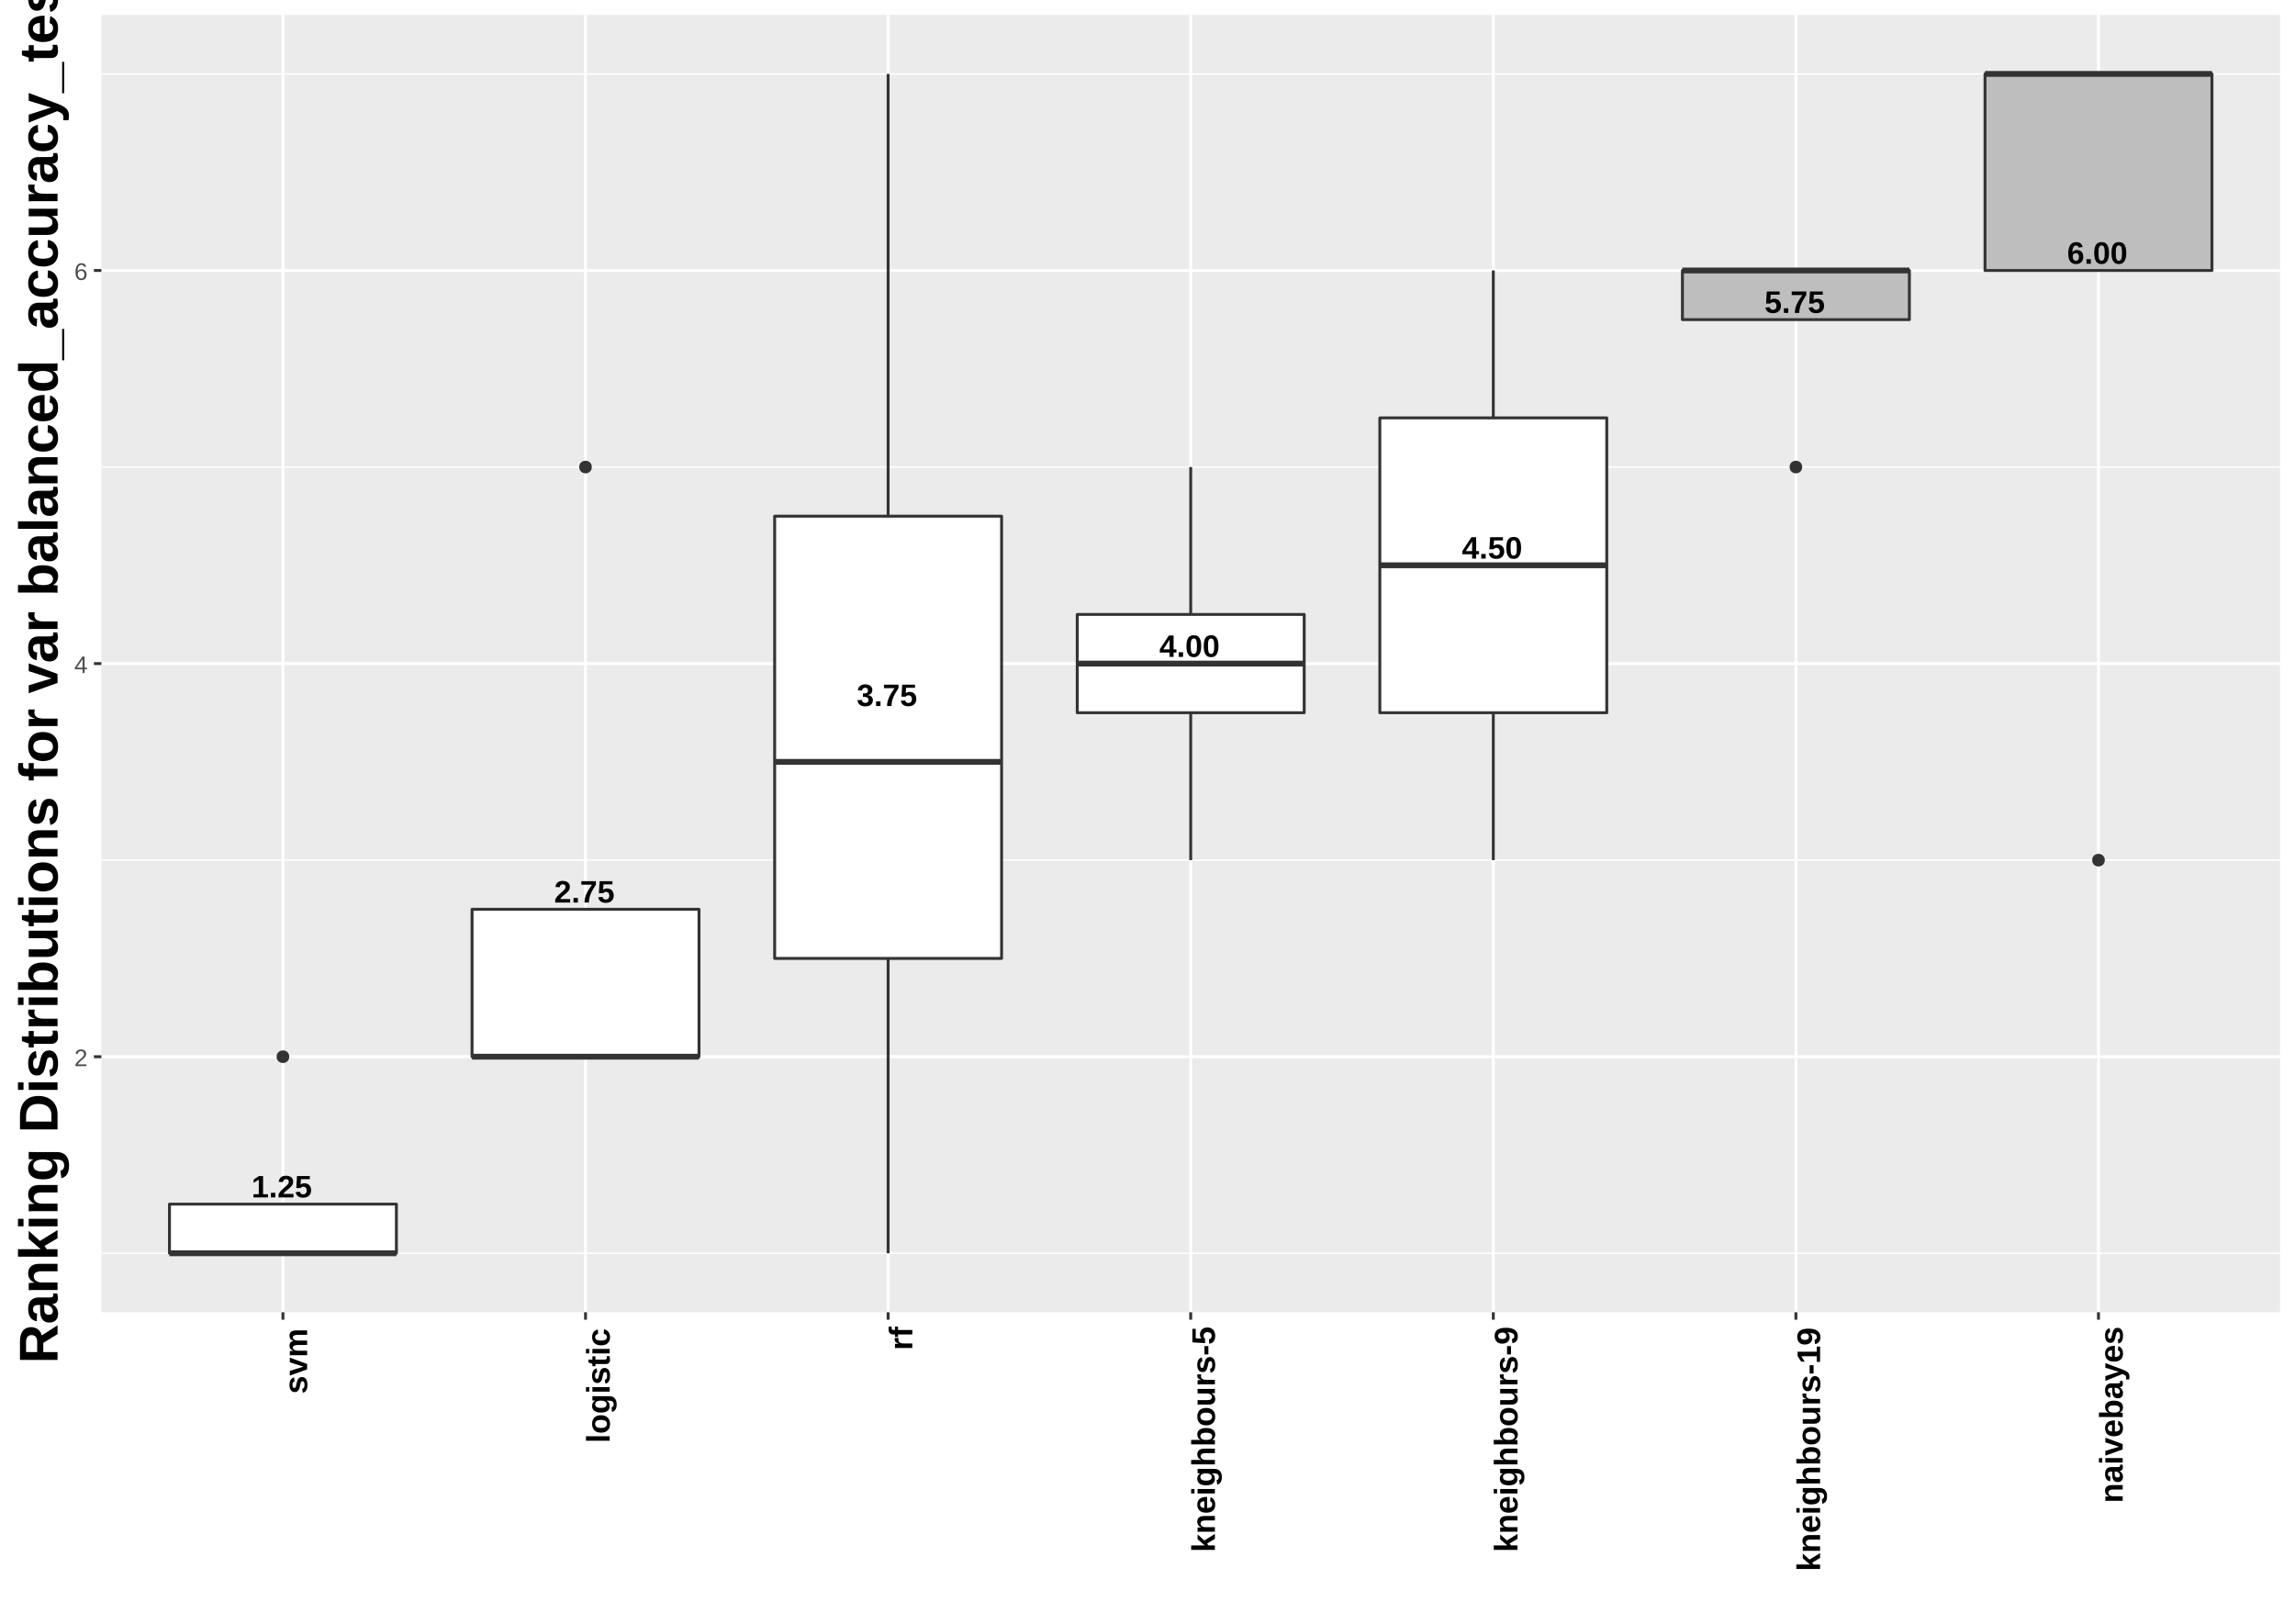 <?xml version="1.0" encoding="UTF-8"?>
<svg xmlns="http://www.w3.org/2000/svg" xmlns:xlink="http://www.w3.org/1999/xlink" width="841pt" height="595pt" viewBox="0 0 841 595" version="1.1">
<defs>
<g>
<symbol overflow="visible" id="glyph0-0">
<path style="stroke:none;" d="M 0.375 0 L 0.375 -7.578 L 3.406 -7.578 L 3.406 0 Z M 0.75 -0.375 L 3.016 -0.375 L 3.016 -7.203 L 0.75 -7.203 Z M 0.75 -0.375 "/>
</symbol>
<symbol overflow="visible" id="glyph0-1">
<path style="stroke:none;" d="M 0.719 0 L 0.719 -1.156 L 2.656 -1.156 L 2.656 -6.5 L 0.781 -5.328 L 0.781 -6.547 L 2.734 -7.828 L 4.219 -7.828 L 4.219 -1.156 L 6.016 -1.156 L 6.016 0 Z M 0.719 0 "/>
</symbol>
<symbol overflow="visible" id="glyph0-2">
<path style="stroke:none;" d="M 0.766 0 L 0.766 -1.688 L 2.375 -1.688 L 2.375 0 Z M 0.766 0 "/>
</symbol>
<symbol overflow="visible" id="glyph0-3">
<path style="stroke:none;" d="M 0.391 0 L 0.391 -1.078 C 0.566 -1.473 0.781 -1.828 1.031 -2.141 C 1.289 -2.453 1.562 -2.738 1.844 -3 C 2.125 -3.258 2.398 -3.5 2.672 -3.719 C 2.953 -3.945 3.203 -4.164 3.422 -4.375 C 3.641 -4.582 3.816 -4.789 3.953 -5 C 4.098 -5.219 4.172 -5.441 4.172 -5.672 C 4.172 -6.023 4.082 -6.285 3.906 -6.453 C 3.727 -6.617 3.473 -6.703 3.141 -6.703 C 2.805 -6.703 2.551 -6.609 2.375 -6.422 C 2.195 -6.242 2.082 -5.977 2.031 -5.625 L 0.469 -5.703 C 0.5 -6.016 0.57 -6.305 0.688 -6.578 C 0.801 -6.848 0.961 -7.082 1.172 -7.281 C 1.391 -7.488 1.656 -7.648 1.969 -7.766 C 2.289 -7.879 2.676 -7.938 3.125 -7.938 C 3.551 -7.938 3.926 -7.883 4.25 -7.781 C 4.57 -7.688 4.844 -7.547 5.062 -7.359 C 5.289 -7.172 5.461 -6.941 5.578 -6.672 C 5.691 -6.398 5.75 -6.094 5.75 -5.75 C 5.75 -5.375 5.676 -5.035 5.531 -4.734 C 5.383 -4.441 5.195 -4.172 4.969 -3.922 C 4.75 -3.68 4.5 -3.453 4.219 -3.234 C 3.945 -3.016 3.68 -2.801 3.422 -2.594 C 3.16 -2.383 2.922 -2.172 2.703 -1.953 C 2.492 -1.742 2.336 -1.52 2.234 -1.281 L 5.875 -1.281 L 5.875 0 Z M 0.391 0 "/>
</symbol>
<symbol overflow="visible" id="glyph0-4">
<path style="stroke:none;" d="M 6.016 -2.609 C 6.016 -2.211 5.953 -1.848 5.828 -1.516 C 5.703 -1.18 5.516 -0.895 5.266 -0.656 C 5.023 -0.414 4.723 -0.227 4.359 -0.094 C 4.004 0.039 3.586 0.109 3.109 0.109 C 2.672 0.109 2.289 0.055 1.969 -0.047 C 1.645 -0.148 1.367 -0.297 1.141 -0.484 C 0.922 -0.672 0.742 -0.891 0.609 -1.141 C 0.484 -1.391 0.395 -1.66 0.344 -1.953 L 1.906 -2.078 C 1.938 -1.961 1.977 -1.848 2.031 -1.734 C 2.082 -1.617 2.156 -1.516 2.25 -1.422 C 2.352 -1.328 2.473 -1.254 2.609 -1.203 C 2.754 -1.148 2.926 -1.125 3.125 -1.125 C 3.508 -1.125 3.816 -1.25 4.047 -1.5 C 4.285 -1.75 4.406 -2.109 4.406 -2.578 C 4.406 -2.773 4.375 -2.957 4.312 -3.125 C 4.258 -3.289 4.18 -3.43 4.078 -3.547 C 3.973 -3.672 3.844 -3.766 3.688 -3.828 C 3.531 -3.891 3.352 -3.922 3.156 -3.922 C 2.895 -3.922 2.68 -3.867 2.516 -3.766 C 2.348 -3.672 2.207 -3.555 2.094 -3.422 L 0.578 -3.422 L 0.844 -7.828 L 5.547 -7.828 L 5.547 -6.672 L 2.266 -6.672 L 2.141 -4.688 C 2.297 -4.82 2.488 -4.938 2.719 -5.031 C 2.957 -5.133 3.238 -5.188 3.562 -5.188 C 3.938 -5.188 4.273 -5.125 4.578 -5 C 4.891 -4.875 5.148 -4.695 5.359 -4.469 C 5.566 -4.238 5.727 -3.969 5.844 -3.656 C 5.957 -3.344 6.016 -2.992 6.016 -2.609 Z M 6.016 -2.609 "/>
</symbol>
<symbol overflow="visible" id="glyph0-5">
<path style="stroke:none;" d="M 5.828 -6.594 C 5.473 -6.031 5.141 -5.488 4.828 -4.969 C 4.516 -4.445 4.238 -3.922 4 -3.391 C 3.77 -2.867 3.586 -2.328 3.453 -1.766 C 3.316 -1.211 3.25 -0.625 3.25 0 L 1.625 0 C 1.625 -0.613 1.695 -1.195 1.844 -1.75 C 1.988 -2.312 2.188 -2.859 2.438 -3.391 C 2.695 -3.922 2.992 -4.441 3.328 -4.953 C 3.66 -5.473 4.008 -6.004 4.375 -6.547 L 0.484 -6.547 L 0.484 -7.828 L 5.828 -7.828 Z M 5.828 -6.594 "/>
</symbol>
<symbol overflow="visible" id="glyph0-6">
<path style="stroke:none;" d="M 5.922 -2.172 C 5.922 -1.816 5.859 -1.492 5.734 -1.203 C 5.617 -0.922 5.441 -0.68 5.203 -0.484 C 4.973 -0.285 4.688 -0.133 4.344 -0.031 C 4 0.07 3.598 0.125 3.141 0.125 C 2.629 0.125 2.195 0.062 1.844 -0.062 C 1.5 -0.195 1.211 -0.367 0.984 -0.578 C 0.766 -0.797 0.598 -1.035 0.484 -1.297 C 0.367 -1.566 0.297 -1.844 0.266 -2.125 L 1.844 -2.266 C 1.875 -2.098 1.914 -1.941 1.969 -1.797 C 2.031 -1.66 2.113 -1.539 2.219 -1.438 C 2.32 -1.344 2.445 -1.27 2.594 -1.219 C 2.75 -1.164 2.926 -1.141 3.125 -1.141 C 3.5 -1.141 3.789 -1.227 4 -1.406 C 4.207 -1.594 4.312 -1.879 4.312 -2.266 C 4.312 -2.492 4.258 -2.676 4.156 -2.812 C 4.062 -2.957 3.941 -3.066 3.797 -3.141 C 3.648 -3.223 3.488 -3.273 3.312 -3.297 C 3.133 -3.328 2.969 -3.344 2.812 -3.344 L 2.266 -3.344 L 2.266 -4.609 L 2.781 -4.609 C 2.938 -4.609 3.094 -4.617 3.25 -4.641 C 3.414 -4.672 3.562 -4.723 3.688 -4.797 C 3.82 -4.879 3.926 -4.988 4 -5.125 C 4.082 -5.27 4.125 -5.453 4.125 -5.672 C 4.125 -5.992 4.035 -6.242 3.859 -6.422 C 3.68 -6.609 3.422 -6.703 3.078 -6.703 C 2.754 -6.703 2.492 -6.613 2.297 -6.438 C 2.098 -6.258 1.984 -6.004 1.953 -5.672 L 0.391 -5.781 C 0.441 -6.156 0.547 -6.473 0.703 -6.734 C 0.859 -7.004 1.055 -7.227 1.297 -7.406 C 1.535 -7.594 1.805 -7.727 2.109 -7.812 C 2.422 -7.895 2.754 -7.938 3.109 -7.938 C 3.566 -7.938 3.957 -7.879 4.281 -7.766 C 4.613 -7.66 4.883 -7.516 5.094 -7.328 C 5.312 -7.141 5.469 -6.914 5.562 -6.656 C 5.664 -6.406 5.719 -6.141 5.719 -5.859 C 5.719 -5.629 5.68 -5.414 5.609 -5.219 C 5.547 -5.02 5.445 -4.844 5.312 -4.688 C 5.176 -4.531 5.004 -4.395 4.797 -4.281 C 4.586 -4.164 4.336 -4.082 4.047 -4.031 L 4.047 -4 C 4.367 -3.969 4.645 -3.895 4.875 -3.781 C 5.113 -3.676 5.305 -3.539 5.453 -3.375 C 5.609 -3.207 5.723 -3.02 5.797 -2.812 C 5.879 -2.613 5.922 -2.398 5.922 -2.172 Z M 5.922 -2.172 "/>
</symbol>
<symbol overflow="visible" id="glyph0-7">
<path style="stroke:none;" d="M 5.219 -1.594 L 5.219 0 L 3.734 0 L 3.734 -1.594 L 0.172 -1.594 L 0.172 -2.766 L 3.484 -7.828 L 5.219 -7.828 L 5.219 -2.75 L 6.266 -2.75 L 6.266 -1.594 Z M 3.734 -5.312 C 3.734 -5.375 3.734 -5.457 3.734 -5.562 C 3.734 -5.664 3.734 -5.77 3.734 -5.875 C 3.742 -5.977 3.75 -6.078 3.75 -6.172 C 3.758 -6.273 3.77 -6.359 3.781 -6.422 C 3.758 -6.379 3.727 -6.316 3.688 -6.234 C 3.645 -6.16 3.598 -6.078 3.547 -5.984 C 3.504 -5.898 3.457 -5.816 3.406 -5.734 C 3.352 -5.648 3.305 -5.578 3.266 -5.516 L 1.438 -2.75 L 3.734 -2.75 Z M 3.734 -5.312 "/>
</symbol>
<symbol overflow="visible" id="glyph0-8">
<path style="stroke:none;" d="M 5.859 -3.922 C 5.859 -3.172 5.789 -2.535 5.656 -2.016 C 5.52 -1.504 5.328 -1.094 5.078 -0.781 C 4.836 -0.469 4.551 -0.238 4.219 -0.094 C 3.895 0.039 3.535 0.109 3.141 0.109 C 2.742 0.109 2.379 0.039 2.047 -0.094 C 1.723 -0.227 1.441 -0.453 1.203 -0.766 C 0.961 -1.086 0.773 -1.504 0.641 -2.016 C 0.516 -2.523 0.453 -3.16 0.453 -3.922 C 0.453 -4.703 0.516 -5.348 0.641 -5.859 C 0.773 -6.379 0.961 -6.797 1.203 -7.109 C 1.441 -7.422 1.727 -7.633 2.062 -7.75 C 2.406 -7.875 2.781 -7.938 3.188 -7.938 C 3.562 -7.938 3.91 -7.875 4.234 -7.75 C 4.566 -7.633 4.852 -7.422 5.094 -7.109 C 5.332 -6.797 5.52 -6.379 5.656 -5.859 C 5.789 -5.348 5.859 -4.703 5.859 -3.922 Z M 4.297 -3.922 C 4.297 -4.473 4.273 -4.926 4.234 -5.281 C 4.191 -5.645 4.125 -5.93 4.031 -6.141 C 3.945 -6.359 3.832 -6.508 3.688 -6.594 C 3.551 -6.676 3.379 -6.719 3.172 -6.719 C 2.953 -6.719 2.77 -6.672 2.625 -6.578 C 2.477 -6.492 2.359 -6.344 2.266 -6.125 C 2.172 -5.914 2.102 -5.629 2.062 -5.266 C 2.031 -4.91 2.016 -4.461 2.016 -3.922 C 2.016 -3.379 2.035 -2.926 2.078 -2.562 C 2.117 -2.207 2.18 -1.922 2.266 -1.703 C 2.359 -1.492 2.473 -1.344 2.609 -1.25 C 2.754 -1.156 2.938 -1.109 3.156 -1.109 C 3.352 -1.109 3.523 -1.156 3.672 -1.25 C 3.816 -1.344 3.938 -1.492 4.031 -1.703 C 4.125 -1.922 4.191 -2.207 4.234 -2.562 C 4.273 -2.926 4.297 -3.379 4.297 -3.922 Z M 4.297 -3.922 "/>
</symbol>
<symbol overflow="visible" id="glyph0-9">
<path style="stroke:none;" d="M 5.922 -2.562 C 5.922 -2.164 5.863 -1.801 5.75 -1.469 C 5.633 -1.145 5.469 -0.863 5.25 -0.625 C 5.031 -0.395 4.754 -0.211 4.422 -0.078 C 4.098 0.047 3.719 0.109 3.281 0.109 C 2.363 0.109 1.656 -0.211 1.156 -0.859 C 0.664 -1.504 0.422 -2.461 0.422 -3.734 C 0.422 -5.129 0.672 -6.176 1.172 -6.875 C 1.672 -7.582 2.391 -7.938 3.328 -7.938 C 3.629 -7.938 3.906 -7.906 4.156 -7.844 C 4.414 -7.781 4.645 -7.676 4.844 -7.531 C 5.051 -7.383 5.223 -7.195 5.359 -6.969 C 5.504 -6.738 5.617 -6.461 5.703 -6.141 L 4.234 -5.938 C 4.16 -6.207 4.039 -6.398 3.875 -6.516 C 3.707 -6.641 3.508 -6.703 3.281 -6.703 C 2.863 -6.703 2.535 -6.492 2.297 -6.078 C 2.055 -5.66 1.938 -5.023 1.938 -4.172 C 2.102 -4.453 2.332 -4.664 2.625 -4.812 C 2.926 -4.957 3.266 -5.031 3.641 -5.031 C 3.984 -5.031 4.297 -4.973 4.578 -4.859 C 4.859 -4.754 5.098 -4.594 5.297 -4.375 C 5.492 -4.164 5.645 -3.906 5.75 -3.594 C 5.863 -3.289 5.922 -2.945 5.922 -2.562 Z M 4.344 -2.516 C 4.344 -2.723 4.316 -2.91 4.266 -3.078 C 4.223 -3.254 4.148 -3.398 4.047 -3.516 C 3.953 -3.629 3.832 -3.719 3.688 -3.781 C 3.551 -3.852 3.383 -3.891 3.188 -3.891 C 3.051 -3.891 2.914 -3.863 2.781 -3.812 C 2.645 -3.77 2.52 -3.695 2.406 -3.594 C 2.301 -3.5 2.219 -3.375 2.156 -3.219 C 2.094 -3.07 2.062 -2.895 2.062 -2.688 C 2.062 -2.457 2.086 -2.242 2.141 -2.047 C 2.191 -1.859 2.27 -1.691 2.375 -1.547 C 2.477 -1.41 2.598 -1.301 2.734 -1.219 C 2.879 -1.145 3.047 -1.109 3.234 -1.109 C 3.586 -1.109 3.859 -1.234 4.047 -1.484 C 4.242 -1.734 4.344 -2.078 4.344 -2.516 Z M 4.344 -2.516 "/>
</symbol>
<symbol overflow="visible" id="glyph1-0">
<path style="stroke:none;" d="M 0.297 0 L 0.297 -5.859 L 2.625 -5.859 L 2.625 0 Z M 0.578 -0.297 L 2.344 -0.297 L 2.344 -5.578 L 0.578 -5.578 Z M 0.578 -0.297 "/>
</symbol>
<symbol overflow="visible" id="glyph1-1">
<path style="stroke:none;" d="M 0.438 0 L 0.438 -0.547 C 0.582 -0.879 0.758 -1.172 0.969 -1.422 C 1.188 -1.68 1.41 -1.914 1.641 -2.125 C 1.867 -2.332 2.098 -2.523 2.328 -2.703 C 2.555 -2.879 2.758 -3.055 2.938 -3.234 C 3.125 -3.41 3.273 -3.598 3.391 -3.797 C 3.504 -3.992 3.562 -4.211 3.562 -4.453 C 3.562 -4.629 3.535 -4.781 3.484 -4.906 C 3.43 -5.039 3.352 -5.148 3.25 -5.234 C 3.156 -5.328 3.039 -5.395 2.906 -5.438 C 2.77 -5.477 2.617 -5.5 2.453 -5.5 C 2.297 -5.5 2.148 -5.477 2.016 -5.438 C 1.879 -5.395 1.758 -5.332 1.656 -5.25 C 1.551 -5.164 1.461 -5.055 1.391 -4.922 C 1.328 -4.797 1.285 -4.648 1.266 -4.484 L 0.484 -4.562 C 0.504 -4.781 0.562 -4.984 0.656 -5.172 C 0.75 -5.359 0.879 -5.523 1.047 -5.672 C 1.211 -5.816 1.41 -5.93 1.641 -6.016 C 1.879 -6.098 2.148 -6.141 2.453 -6.141 C 2.754 -6.141 3.02 -6.102 3.25 -6.031 C 3.488 -5.957 3.688 -5.848 3.844 -5.703 C 4.008 -5.566 4.133 -5.395 4.219 -5.188 C 4.312 -4.988 4.359 -4.754 4.359 -4.484 C 4.359 -4.273 4.32 -4.078 4.25 -3.891 C 4.176 -3.711 4.078 -3.539 3.953 -3.375 C 3.828 -3.207 3.688 -3.047 3.531 -2.891 C 3.375 -2.742 3.207 -2.594 3.031 -2.438 C 2.852 -2.289 2.676 -2.145 2.5 -2 C 2.32 -1.863 2.156 -1.723 2 -1.578 C 1.844 -1.43 1.703 -1.281 1.578 -1.125 C 1.453 -0.977 1.359 -0.82 1.297 -0.656 L 4.453 -0.656 L 4.453 0 Z M 0.438 0 "/>
</symbol>
<symbol overflow="visible" id="glyph1-2">
<path style="stroke:none;" d="M 3.781 -1.375 L 3.781 0 L 3.047 0 L 3.047 -1.375 L 0.203 -1.375 L 0.203 -1.969 L 2.969 -6.047 L 3.781 -6.047 L 3.781 -1.984 L 4.641 -1.984 L 4.641 -1.375 Z M 3.047 -5.188 C 3.047 -5.164 3.035 -5.133 3.016 -5.094 C 2.992 -5.051 2.969 -5.004 2.938 -4.953 C 2.906 -4.898 2.875 -4.848 2.844 -4.797 C 2.812 -4.742 2.785 -4.703 2.766 -4.672 L 1.219 -2.391 C 1.195 -2.359 1.172 -2.32 1.141 -2.281 C 1.117 -2.25 1.094 -2.211 1.062 -2.172 C 1.039 -2.141 1.016 -2.102 0.984 -2.062 C 0.953 -2.031 0.93 -2.004 0.922 -1.984 L 3.047 -1.984 Z M 3.047 -5.188 "/>
</symbol>
<symbol overflow="visible" id="glyph1-3">
<path style="stroke:none;" d="M 4.5 -1.984 C 4.5 -1.68 4.457 -1.398 4.375 -1.141 C 4.289 -0.891 4.164 -0.672 4 -0.484 C 3.844 -0.305 3.641 -0.164 3.391 -0.062 C 3.148 0.031 2.867 0.078 2.547 0.078 C 2.191 0.078 1.883 0.016 1.625 -0.109 C 1.363 -0.242 1.145 -0.438 0.969 -0.688 C 0.789 -0.945 0.66 -1.258 0.578 -1.625 C 0.492 -2 0.453 -2.422 0.453 -2.891 C 0.453 -3.422 0.5 -3.891 0.594 -4.297 C 0.695 -4.703 0.836 -5.039 1.016 -5.312 C 1.203 -5.594 1.43 -5.801 1.703 -5.938 C 1.973 -6.07 2.273 -6.141 2.609 -6.141 C 2.816 -6.141 3.008 -6.117 3.188 -6.078 C 3.375 -6.035 3.539 -5.961 3.688 -5.859 C 3.832 -5.766 3.957 -5.641 4.062 -5.484 C 4.176 -5.328 4.27 -5.133 4.344 -4.906 L 3.594 -4.781 C 3.52 -5.039 3.395 -5.227 3.219 -5.344 C 3.039 -5.457 2.836 -5.516 2.609 -5.516 C 2.391 -5.516 2.191 -5.461 2.016 -5.359 C 1.848 -5.266 1.703 -5.117 1.578 -4.922 C 1.461 -4.723 1.375 -4.473 1.312 -4.172 C 1.25 -3.867 1.219 -3.516 1.219 -3.109 C 1.352 -3.367 1.547 -3.566 1.797 -3.703 C 2.055 -3.836 2.352 -3.906 2.688 -3.906 C 2.957 -3.906 3.203 -3.859 3.422 -3.766 C 3.648 -3.68 3.844 -3.555 4 -3.391 C 4.164 -3.223 4.289 -3.02 4.375 -2.781 C 4.457 -2.539 4.5 -2.273 4.5 -1.984 Z M 3.719 -1.953 C 3.719 -2.16 3.691 -2.348 3.641 -2.516 C 3.586 -2.68 3.508 -2.82 3.406 -2.938 C 3.301 -3.062 3.172 -3.156 3.016 -3.219 C 2.867 -3.281 2.695 -3.312 2.5 -3.312 C 2.363 -3.312 2.223 -3.289 2.078 -3.25 C 1.93 -3.207 1.801 -3.141 1.688 -3.047 C 1.57 -2.953 1.477 -2.828 1.406 -2.672 C 1.332 -2.523 1.297 -2.344 1.297 -2.125 C 1.297 -1.906 1.32 -1.695 1.375 -1.5 C 1.438 -1.312 1.52 -1.145 1.625 -1 C 1.727 -0.852 1.852 -0.738 2 -0.656 C 2.156 -0.57 2.332 -0.531 2.531 -0.531 C 2.719 -0.531 2.883 -0.562 3.031 -0.625 C 3.176 -0.695 3.301 -0.789 3.406 -0.906 C 3.508 -1.031 3.586 -1.18 3.641 -1.359 C 3.691 -1.535 3.719 -1.734 3.719 -1.953 Z M 3.719 -1.953 "/>
</symbol>
<symbol overflow="visible" id="glyph2-0">
<path style="stroke:none;" d="M 0 -0.406 L -8 -0.406 L -8 -3.594 L 0 -3.594 Z M -0.406 -0.797 L -0.406 -3.188 L -7.594 -3.188 L -7.594 -0.797 Z M -0.406 -0.797 "/>
</symbol>
<symbol overflow="visible" id="glyph2-1">
<path style="stroke:none;" d="M -1.859 -6.188 C -1.547 -6.188 -1.27 -6.117 -1.031 -5.984 C -0.789 -5.859 -0.582 -5.676 -0.406 -5.438 C -0.238 -5.195 -0.109 -4.898 -0.016 -4.547 C 0.078 -4.191 0.125 -3.789 0.125 -3.344 C 0.125 -2.945 0.094 -2.582 0.031 -2.25 C -0.031 -1.926 -0.129 -1.641 -0.266 -1.391 C -0.398 -1.148 -0.57 -0.945 -0.781 -0.781 C -1 -0.625 -1.266 -0.504 -1.578 -0.422 L -1.797 -1.875 C -1.617 -1.914 -1.473 -1.977 -1.359 -2.062 C -1.254 -2.145 -1.172 -2.242 -1.109 -2.359 C -1.055 -2.484 -1.02 -2.625 -1 -2.781 C -0.977 -2.945 -0.969 -3.133 -0.969 -3.344 C -0.969 -3.531 -0.977 -3.703 -1 -3.859 C -1.02 -4.023 -1.055 -4.164 -1.109 -4.281 C -1.172 -4.406 -1.25 -4.5 -1.344 -4.562 C -1.438 -4.633 -1.555 -4.672 -1.703 -4.672 C -1.867 -4.672 -2 -4.625 -2.094 -4.531 C -2.188 -4.438 -2.266 -4.305 -2.328 -4.141 C -2.391 -3.973 -2.441 -3.773 -2.484 -3.547 C -2.523 -3.328 -2.578 -3.086 -2.641 -2.828 C -2.691 -2.566 -2.758 -2.305 -2.844 -2.047 C -2.926 -1.785 -3.035 -1.551 -3.172 -1.344 C -3.316 -1.145 -3.5 -0.984 -3.719 -0.859 C -3.938 -0.734 -4.211 -0.672 -4.547 -0.672 C -4.848 -0.672 -5.113 -0.727 -5.344 -0.844 C -5.582 -0.969 -5.785 -1.141 -5.953 -1.359 C -6.117 -1.586 -6.242 -1.867 -6.328 -2.203 C -6.422 -2.535 -6.469 -2.922 -6.469 -3.359 C -6.469 -3.703 -6.43 -4.02 -6.359 -4.312 C -6.297 -4.613 -6.195 -4.879 -6.062 -5.109 C -5.926 -5.348 -5.75 -5.547 -5.531 -5.703 C -5.312 -5.859 -5.051 -5.969 -4.75 -6.031 L -4.594 -4.578 C -4.75 -4.547 -4.875 -4.492 -4.969 -4.422 C -5.07 -4.359 -5.148 -4.273 -5.203 -4.172 C -5.266 -4.066 -5.305 -3.945 -5.328 -3.812 C -5.359 -3.676 -5.375 -3.523 -5.375 -3.359 C -5.375 -2.961 -5.32 -2.664 -5.219 -2.469 C -5.113 -2.281 -4.945 -2.188 -4.719 -2.188 C -4.57 -2.188 -4.457 -2.223 -4.375 -2.297 C -4.289 -2.379 -4.219 -2.492 -4.156 -2.641 C -4.102 -2.785 -4.055 -2.957 -4.016 -3.156 C -3.973 -3.363 -3.922 -3.586 -3.859 -3.828 C -3.797 -4.117 -3.723 -4.406 -3.641 -4.688 C -3.555 -4.969 -3.441 -5.219 -3.297 -5.438 C -3.148 -5.664 -2.961 -5.848 -2.734 -5.984 C -2.504 -6.117 -2.211 -6.188 -1.859 -6.188 Z M -1.859 -6.188 "/>
</symbol>
<symbol overflow="visible" id="glyph2-2">
<path style="stroke:none;" d="M -1.328 -3.312 L -6.344 -4.906 L -6.344 -6.625 L 0 -4.281 L 0 -2.312 L -6.344 -0.047 L -6.344 -1.781 Z M -1.328 -3.312 "/>
</symbol>
<symbol overflow="visible" id="glyph2-3">
<path style="stroke:none;" d="M 0 -4.578 L -3.562 -4.578 C -3.801 -4.578 -4.023 -4.555 -4.234 -4.516 C -4.441 -4.484 -4.617 -4.43 -4.766 -4.359 C -4.91 -4.285 -5.023 -4.188 -5.109 -4.062 C -5.191 -3.938 -5.234 -3.785 -5.234 -3.609 C -5.234 -3.441 -5.188 -3.289 -5.094 -3.156 C -5.008 -3.02 -4.883 -2.898 -4.719 -2.797 C -4.562 -2.703 -4.367 -2.625 -4.141 -2.562 C -3.91 -2.508 -3.664 -2.484 -3.406 -2.484 L 0 -2.484 L 0 -0.844 L -4.922 -0.844 C -5.055 -0.844 -5.195 -0.836 -5.344 -0.828 C -5.488 -0.828 -5.625 -0.82 -5.75 -0.812 C -5.883 -0.812 -6.004 -0.805 -6.109 -0.797 C -6.211 -0.797 -6.289 -0.797 -6.344 -0.797 L -6.344 -2.359 C -6.289 -2.367 -6.211 -2.375 -6.109 -2.375 C -6.004 -2.383 -5.891 -2.395 -5.766 -2.406 C -5.641 -2.414 -5.516 -2.422 -5.391 -2.422 C -5.266 -2.43 -5.16 -2.438 -5.078 -2.438 L -5.078 -2.469 C -5.566 -2.664 -5.922 -2.914 -6.141 -3.219 C -6.359 -3.52 -6.469 -3.883 -6.469 -4.312 C -6.469 -4.789 -6.348 -5.176 -6.109 -5.469 C -5.867 -5.77 -5.523 -5.973 -5.078 -6.078 L -5.078 -6.109 C -5.336 -6.223 -5.555 -6.344 -5.734 -6.469 C -5.91 -6.602 -6.051 -6.75 -6.156 -6.906 C -6.27 -7.062 -6.348 -7.234 -6.391 -7.422 C -6.441 -7.609 -6.469 -7.812 -6.469 -8.031 C -6.469 -8.375 -6.406 -8.664 -6.281 -8.906 C -6.156 -9.145 -5.984 -9.336 -5.766 -9.484 C -5.547 -9.641 -5.285 -9.75 -4.984 -9.812 C -4.691 -9.883 -4.375 -9.922 -4.031 -9.922 L 0 -9.922 L 0 -8.297 L -3.562 -8.297 C -3.801 -8.297 -4.023 -8.273 -4.234 -8.234 C -4.441 -8.203 -4.617 -8.148 -4.766 -8.078 C -4.91 -8.004 -5.023 -7.906 -5.109 -7.781 C -5.191 -7.656 -5.234 -7.504 -5.234 -7.328 C -5.234 -7.16 -5.188 -7.008 -5.094 -6.875 C -5.008 -6.75 -4.891 -6.633 -4.734 -6.531 C -4.586 -6.426 -4.406 -6.348 -4.188 -6.297 C -3.977 -6.242 -3.738 -6.211 -3.469 -6.203 L 0 -6.203 Z M 0 -4.578 "/>
</symbol>
<symbol overflow="visible" id="glyph2-4">
<path style="stroke:none;" d="M 0 -0.844 L -8.703 -0.844 L -8.703 -2.484 L 0 -2.484 Z M 0 -0.844 "/>
</symbol>
<symbol overflow="visible" id="glyph2-5">
<path style="stroke:none;" d="M -3.172 -6.859 C -2.691 -6.859 -2.25 -6.789 -1.844 -6.656 C -1.445 -6.52 -1.102 -6.316 -0.812 -6.047 C -0.52 -5.785 -0.289 -5.453 -0.125 -5.047 C 0.039 -4.641 0.125 -4.172 0.125 -3.641 C 0.125 -3.117 0.047 -2.66 -0.109 -2.266 C -0.273 -1.879 -0.504 -1.551 -0.797 -1.281 C -1.086 -1.008 -1.43 -0.805 -1.828 -0.672 C -2.234 -0.535 -2.68 -0.469 -3.172 -0.469 C -3.648 -0.469 -4.086 -0.531 -4.484 -0.656 C -4.891 -0.789 -5.238 -0.988 -5.531 -1.25 C -5.82 -1.52 -6.047 -1.852 -6.203 -2.25 C -6.367 -2.656 -6.453 -3.129 -6.453 -3.672 C -6.453 -4.242 -6.367 -4.727 -6.203 -5.125 C -6.047 -5.531 -5.82 -5.859 -5.531 -6.109 C -5.238 -6.367 -4.891 -6.555 -4.484 -6.672 C -4.086 -6.797 -3.648 -6.859 -3.172 -6.859 Z M -3.172 -5.141 C -3.93 -5.141 -4.477 -5.016 -4.812 -4.766 C -5.156 -4.523 -5.328 -4.172 -5.328 -3.703 C -5.328 -3.211 -5.156 -2.836 -4.812 -2.578 C -4.469 -2.328 -3.922 -2.203 -3.172 -2.203 C -2.797 -2.203 -2.469 -2.234 -2.188 -2.297 C -1.914 -2.367 -1.691 -2.469 -1.516 -2.594 C -1.348 -2.719 -1.223 -2.867 -1.141 -3.047 C -1.055 -3.223 -1.016 -3.414 -1.016 -3.625 C -1.016 -3.863 -1.055 -4.078 -1.141 -4.266 C -1.223 -4.453 -1.348 -4.609 -1.516 -4.734 C -1.691 -4.867 -1.914 -4.969 -2.188 -5.031 C -2.469 -5.102 -2.797 -5.141 -3.172 -5.141 Z M -3.172 -5.141 "/>
</symbol>
<symbol overflow="visible" id="glyph2-6">
<path style="stroke:none;" d="M 2.547 -3.5 C 2.547 -3.07 2.504 -2.695 2.422 -2.375 C 2.336 -2.062 2.219 -1.789 2.062 -1.562 C 1.914 -1.344 1.738 -1.164 1.531 -1.031 C 1.32 -0.895 1.094 -0.801 0.844 -0.75 L 0.641 -2.406 C 0.898 -2.457 1.098 -2.582 1.234 -2.781 C 1.379 -2.977 1.453 -3.234 1.453 -3.547 C 1.453 -3.734 1.426 -3.906 1.375 -4.062 C 1.32 -4.227 1.227 -4.367 1.094 -4.484 C 0.969 -4.609 0.797 -4.703 0.578 -4.766 C 0.367 -4.828 0.102 -4.859 -0.219 -4.859 C -0.32 -4.859 -0.43 -4.859 -0.547 -4.859 C -0.66 -4.859 -0.766 -4.859 -0.859 -4.859 C -0.973 -4.867 -1.078 -4.875 -1.172 -4.875 L -1.172 -4.859 C -0.766 -4.672 -0.469 -4.398 -0.281 -4.047 C -0.102 -3.703 -0.016 -3.289 -0.016 -2.812 C -0.016 -2.414 -0.094 -2.07 -0.25 -1.781 C -0.406 -1.488 -0.625 -1.242 -0.906 -1.047 C -1.195 -0.859 -1.535 -0.719 -1.922 -0.625 C -2.316 -0.539 -2.75 -0.5 -3.219 -0.5 C -3.707 -0.5 -4.148 -0.547 -4.547 -0.641 C -4.941 -0.734 -5.281 -0.879 -5.562 -1.078 C -5.852 -1.285 -6.078 -1.539 -6.234 -1.844 C -6.391 -2.156 -6.469 -2.52 -6.469 -2.938 C -6.469 -3.363 -6.375 -3.742 -6.188 -4.078 C -6.008 -4.41 -5.723 -4.672 -5.328 -4.859 L -5.328 -4.891 C -5.398 -4.891 -5.488 -4.891 -5.594 -4.891 C -5.707 -4.898 -5.812 -4.906 -5.906 -4.906 C -6.008 -4.914 -6.098 -4.926 -6.172 -4.938 C -6.254 -4.945 -6.312 -4.957 -6.344 -4.969 L -6.344 -6.531 C -6.195 -6.52 -6 -6.508 -5.75 -6.5 C -5.5 -6.5 -5.207 -6.5 -4.875 -6.5 L -0.188 -6.5 C 0.27 -6.5 0.672 -6.43 1.016 -6.297 C 1.359 -6.16 1.641 -5.961 1.859 -5.703 C 2.086 -5.453 2.258 -5.141 2.375 -4.766 C 2.488 -4.391 2.547 -3.969 2.547 -3.5 Z M -3.266 -4.875 C -3.66 -4.875 -3.988 -4.832 -4.25 -4.75 C -4.52 -4.676 -4.734 -4.578 -4.891 -4.453 C -5.055 -4.328 -5.172 -4.18 -5.234 -4.016 C -5.297 -3.859 -5.328 -3.695 -5.328 -3.531 C -5.328 -3.32 -5.285 -3.133 -5.203 -2.969 C -5.129 -2.801 -5.004 -2.66 -4.828 -2.547 C -4.66 -2.441 -4.441 -2.359 -4.172 -2.297 C -3.91 -2.234 -3.594 -2.203 -3.219 -2.203 C -2.539 -2.203 -2.023 -2.312 -1.672 -2.531 C -1.328 -2.75 -1.156 -3.078 -1.156 -3.516 C -1.156 -3.68 -1.188 -3.844 -1.25 -4 C -1.312 -4.164 -1.422 -4.312 -1.578 -4.438 C -1.742 -4.57 -1.961 -4.676 -2.234 -4.75 C -2.504 -4.832 -2.848 -4.875 -3.266 -4.875 Z M -3.266 -4.875 "/>
</symbol>
<symbol overflow="visible" id="glyph2-7">
<path style="stroke:none;" d="M -7.484 -0.844 L -8.703 -0.844 L -8.703 -2.484 L -7.484 -2.484 Z M 0 -0.844 L -6.344 -0.844 L -6.344 -2.484 L 0 -2.484 Z M 0 -0.844 "/>
</symbol>
<symbol overflow="visible" id="glyph2-8">
<path style="stroke:none;" d="M 0.109 -2.469 C 0.109 -1.977 -0.02 -1.602 -0.281 -1.344 C -0.551 -1.082 -0.953 -0.953 -1.484 -0.953 L -5.234 -0.953 L -5.234 -0.141 L -6.344 -0.141 L -6.344 -1.031 L -7.828 -1.547 L -7.828 -2.578 L -6.344 -2.578 L -6.344 -3.781 L -5.234 -3.781 L -5.234 -2.578 L -1.938 -2.578 C -1.625 -2.578 -1.395 -2.633 -1.25 -2.75 C -1.102 -2.875 -1.031 -3.055 -1.031 -3.297 C -1.031 -3.398 -1.035 -3.492 -1.047 -3.578 C -1.066 -3.66 -1.086 -3.75 -1.109 -3.844 L -0.094 -3.844 C -0.031 -3.645 0.016 -3.43 0.047 -3.203 C 0.086 -2.973 0.109 -2.727 0.109 -2.469 Z M 0.109 -2.469 "/>
</symbol>
<symbol overflow="visible" id="glyph2-9">
<path style="stroke:none;" d="M 0.125 -3.484 C 0.125 -2.973 0.047 -2.531 -0.109 -2.156 C -0.273 -1.781 -0.5 -1.469 -0.781 -1.219 C -1.062 -0.969 -1.398 -0.781 -1.797 -0.656 C -2.203 -0.531 -2.648 -0.469 -3.141 -0.469 C -3.66 -0.469 -4.125 -0.535 -4.531 -0.672 C -4.945 -0.805 -5.297 -1.004 -5.578 -1.266 C -5.867 -1.523 -6.086 -1.844 -6.234 -2.219 C -6.379 -2.594 -6.453 -3.02 -6.453 -3.5 C -6.453 -3.914 -6.395 -4.281 -6.281 -4.594 C -6.176 -4.914 -6.031 -5.191 -5.844 -5.422 C -5.656 -5.648 -5.43 -5.832 -5.172 -5.969 C -4.91 -6.113 -4.633 -6.219 -4.344 -6.281 L -4.266 -4.625 C -4.586 -4.57 -4.844 -4.453 -5.031 -4.266 C -5.227 -4.078 -5.328 -3.812 -5.328 -3.469 C -5.328 -3.031 -5.145 -2.707 -4.781 -2.5 C -4.414 -2.301 -3.891 -2.203 -3.203 -2.203 C -1.742 -2.203 -1.016 -2.633 -1.016 -3.5 C -1.016 -3.812 -1.109 -4.07 -1.297 -4.281 C -1.492 -4.488 -1.789 -4.617 -2.188 -4.672 L -2.109 -6.328 C -1.816 -6.285 -1.535 -6.191 -1.266 -6.047 C -1.004 -5.91 -0.77 -5.723 -0.562 -5.484 C -0.352 -5.254 -0.188 -4.969 -0.062 -4.625 C 0.062 -4.289 0.125 -3.91 0.125 -3.484 Z M 0.125 -3.484 "/>
</symbol>
<symbol overflow="visible" id="glyph2-10">
<path style="stroke:none;" d="M 0 -0.844 L -4.859 -0.844 C -4.992 -0.844 -5.133 -0.836 -5.281 -0.828 C -5.438 -0.828 -5.582 -0.82 -5.719 -0.812 C -5.863 -0.812 -5.988 -0.805 -6.094 -0.797 C -6.207 -0.797 -6.289 -0.797 -6.344 -0.797 L -6.344 -2.359 C -6.289 -2.367 -6.207 -2.375 -6.094 -2.375 C -5.977 -2.383 -5.852 -2.395 -5.719 -2.406 C -5.582 -2.414 -5.445 -2.422 -5.312 -2.422 C -5.176 -2.43 -5.066 -2.438 -4.984 -2.438 L -4.984 -2.469 C -5.211 -2.539 -5.414 -2.617 -5.594 -2.703 C -5.781 -2.785 -5.938 -2.883 -6.062 -3 C -6.195 -3.113 -6.297 -3.25 -6.359 -3.406 C -6.43 -3.562 -6.469 -3.754 -6.469 -3.984 C -6.469 -4.078 -6.457 -4.172 -6.438 -4.266 C -6.414 -4.359 -6.395 -4.43 -6.375 -4.484 L -5 -4.484 C -5.02 -4.379 -5.039 -4.273 -5.062 -4.172 C -5.082 -4.066 -5.094 -3.938 -5.094 -3.781 C -5.094 -3.375 -4.926 -3.055 -4.594 -2.828 C -4.258 -2.598 -3.766 -2.484 -3.109 -2.484 L 0 -2.484 Z M 0 -0.844 "/>
</symbol>
<symbol overflow="visible" id="glyph2-11">
<path style="stroke:none;" d="M -5.234 -2.766 L 0 -2.766 L 0 -1.125 L -5.234 -1.125 L -5.234 -0.203 L -6.344 -0.203 L -6.344 -1.125 L -7 -1.125 C -7.238 -1.125 -7.461 -1.156 -7.672 -1.219 C -7.879 -1.281 -8.055 -1.379 -8.203 -1.516 C -8.359 -1.66 -8.477 -1.848 -8.562 -2.078 C -8.656 -2.316 -8.703 -2.617 -8.703 -2.984 C -8.703 -3.172 -8.691 -3.352 -8.672 -3.531 C -8.648 -3.707 -8.629 -3.867 -8.609 -4.016 L -7.547 -4.016 C -7.555 -3.953 -7.566 -3.875 -7.578 -3.781 C -7.586 -3.695 -7.594 -3.617 -7.594 -3.547 C -7.594 -3.391 -7.578 -3.258 -7.547 -3.156 C -7.516 -3.062 -7.469 -2.984 -7.406 -2.922 C -7.344 -2.867 -7.266 -2.828 -7.172 -2.797 C -7.078 -2.773 -6.969 -2.766 -6.844 -2.766 L -6.344 -2.766 L -6.344 -4.016 L -5.234 -4.016 Z M -5.234 -2.766 "/>
</symbol>
<symbol overflow="visible" id="glyph2-12">
<path style="stroke:none;" d="M 0 -4.891 L -2.875 -3.188 L -2.375 -2.484 L 0 -2.484 L 0 -0.844 L -8.703 -0.844 L -8.703 -2.484 L -3.719 -2.484 L -6.344 -4.75 L -6.344 -6.516 L -3.875 -4.297 L 0 -6.688 Z M 0 -4.891 "/>
</symbol>
<symbol overflow="visible" id="glyph2-13">
<path style="stroke:none;" d="M 0 -4.953 L -3.562 -4.953 C -3.801 -4.953 -4.023 -4.93 -4.234 -4.891 C -4.441 -4.848 -4.617 -4.781 -4.766 -4.688 C -4.91 -4.602 -5.023 -4.488 -5.109 -4.344 C -5.191 -4.195 -5.234 -4.02 -5.234 -3.812 C -5.234 -3.613 -5.188 -3.43 -5.094 -3.266 C -5.008 -3.109 -4.883 -2.969 -4.719 -2.844 C -4.562 -2.727 -4.367 -2.641 -4.141 -2.578 C -3.91 -2.516 -3.664 -2.484 -3.406 -2.484 L 0 -2.484 L 0 -0.844 L -4.922 -0.844 C -5.055 -0.844 -5.195 -0.836 -5.344 -0.828 C -5.488 -0.828 -5.625 -0.82 -5.75 -0.812 C -5.883 -0.812 -6.004 -0.805 -6.109 -0.797 C -6.211 -0.797 -6.289 -0.797 -6.344 -0.797 L -6.344 -2.359 C -6.289 -2.367 -6.211 -2.375 -6.109 -2.375 C -6.004 -2.383 -5.891 -2.395 -5.766 -2.406 C -5.641 -2.414 -5.516 -2.422 -5.391 -2.422 C -5.266 -2.43 -5.16 -2.438 -5.078 -2.438 L -5.078 -2.469 C -5.566 -2.688 -5.922 -2.961 -6.141 -3.297 C -6.359 -3.629 -6.469 -4.031 -6.469 -4.5 C -6.469 -4.883 -6.406 -5.207 -6.281 -5.469 C -6.156 -5.727 -5.984 -5.941 -5.766 -6.109 C -5.547 -6.273 -5.285 -6.395 -4.984 -6.469 C -4.691 -6.551 -4.375 -6.594 -4.031 -6.594 L 0 -6.594 Z M 0 -4.953 "/>
</symbol>
<symbol overflow="visible" id="glyph2-14">
<path style="stroke:none;" d="M 0.125 -3.438 C 0.125 -2.977 0.055 -2.566 -0.078 -2.203 C -0.211 -1.836 -0.414 -1.523 -0.688 -1.266 C -0.969 -1.004 -1.316 -0.805 -1.734 -0.672 C -2.148 -0.535 -2.641 -0.469 -3.203 -0.469 C -3.805 -0.469 -4.312 -0.547 -4.719 -0.703 C -5.133 -0.867 -5.473 -1.086 -5.734 -1.359 C -5.992 -1.641 -6.176 -1.957 -6.281 -2.312 C -6.395 -2.676 -6.453 -3.055 -6.453 -3.453 C -6.453 -3.953 -6.363 -4.379 -6.188 -4.734 C -6.02 -5.086 -5.781 -5.379 -5.469 -5.609 C -5.156 -5.836 -4.781 -6.004 -4.344 -6.109 C -3.906 -6.211 -3.426 -6.266 -2.906 -6.266 L -2.859 -6.266 L -2.859 -2.203 C -2.586 -2.203 -2.336 -2.223 -2.109 -2.266 C -1.879 -2.316 -1.68 -2.395 -1.516 -2.5 C -1.348 -2.602 -1.219 -2.738 -1.125 -2.906 C -1.031 -3.07 -0.984 -3.273 -0.984 -3.516 C -0.984 -3.805 -1.047 -4.039 -1.172 -4.219 C -1.297 -4.406 -1.484 -4.539 -1.734 -4.625 L -1.609 -6.172 C -1.43 -6.098 -1.238 -6 -1.031 -5.875 C -0.832 -5.75 -0.645 -5.578 -0.469 -5.359 C -0.301 -5.148 -0.16 -4.891 -0.047 -4.578 C 0.066 -4.266 0.125 -3.883 0.125 -3.438 Z M -5.422 -3.438 C -5.422 -3.27 -5.391 -3.113 -5.328 -2.969 C -5.273 -2.82 -5.188 -2.691 -5.062 -2.578 C -4.938 -2.473 -4.773 -2.383 -4.578 -2.312 C -4.391 -2.25 -4.16 -2.211 -3.891 -2.203 L -3.891 -4.672 C -4.398 -4.641 -4.781 -4.516 -5.031 -4.297 C -5.289 -4.086 -5.422 -3.801 -5.422 -3.438 Z M -5.422 -3.438 "/>
</symbol>
<symbol overflow="visible" id="glyph2-15">
<path style="stroke:none;" d="M -5.078 -2.469 C -5.555 -2.688 -5.906 -2.961 -6.125 -3.297 C -6.344 -3.629 -6.453 -4.031 -6.453 -4.5 C -6.453 -4.883 -6.391 -5.207 -6.266 -5.469 C -6.141 -5.727 -5.969 -5.941 -5.75 -6.109 C -5.531 -6.273 -5.27 -6.395 -4.969 -6.469 C -4.676 -6.551 -4.359 -6.594 -4.016 -6.594 L 0 -6.594 L 0 -4.953 L -3.547 -4.953 C -3.797 -4.953 -4.02 -4.93 -4.219 -4.891 C -4.426 -4.848 -4.602 -4.781 -4.75 -4.688 C -4.895 -4.602 -5.008 -4.488 -5.094 -4.344 C -5.176 -4.195 -5.219 -4.02 -5.219 -3.812 C -5.219 -3.613 -5.172 -3.43 -5.078 -3.266 C -4.992 -3.109 -4.867 -2.969 -4.703 -2.844 C -4.547 -2.727 -4.352 -2.641 -4.125 -2.578 C -3.906 -2.516 -3.66 -2.484 -3.391 -2.484 L 0 -2.484 L 0 -0.844 L -8.703 -0.844 L -8.703 -2.484 L -6.328 -2.484 C -6.203 -2.484 -6.07 -2.477 -5.938 -2.469 C -5.812 -2.469 -5.691 -2.461 -5.578 -2.453 C -5.473 -2.453 -5.375 -2.445 -5.281 -2.438 C -5.195 -2.438 -5.129 -2.438 -5.078 -2.438 Z M -5.078 -2.469 "/>
</symbol>
<symbol overflow="visible" id="glyph2-16">
<path style="stroke:none;" d="M -3.188 -6.844 C -2.707 -6.844 -2.266 -6.789 -1.859 -6.688 C -1.461 -6.594 -1.113 -6.445 -0.812 -6.25 C -0.52 -6.051 -0.289 -5.797 -0.125 -5.484 C 0.039 -5.18 0.125 -4.82 0.125 -4.406 C 0.125 -4.219 0.102 -4.031 0.062 -3.844 C 0.02 -3.656 -0.039 -3.477 -0.125 -3.312 C -0.219 -3.145 -0.336 -2.988 -0.484 -2.844 C -0.629 -2.707 -0.805 -2.586 -1.016 -2.484 L -1.016 -2.469 C -0.93 -2.469 -0.836 -2.461 -0.734 -2.453 C -0.629 -2.453 -0.523 -2.445 -0.422 -2.438 C -0.328 -2.438 -0.238 -2.43 -0.156 -2.422 C -0.082 -2.41 -0.031 -2.398 0 -2.391 L 0 -0.797 C -0.133 -0.805 -0.328 -0.816 -0.578 -0.828 C -0.836 -0.836 -1.129 -0.844 -1.453 -0.844 L -8.703 -0.844 L -8.703 -2.484 L -6.266 -2.484 C -6.141 -2.484 -6.016 -2.484 -5.891 -2.484 C -5.773 -2.484 -5.672 -2.477 -5.578 -2.469 C -5.453 -2.469 -5.336 -2.469 -5.234 -2.469 L -5.234 -2.484 C -5.672 -2.68 -5.984 -2.953 -6.172 -3.297 C -6.359 -3.648 -6.453 -4.055 -6.453 -4.516 C -6.453 -4.922 -6.367 -5.27 -6.203 -5.562 C -6.047 -5.852 -5.82 -6.094 -5.531 -6.281 C -5.238 -6.469 -4.895 -6.609 -4.5 -6.703 C -4.102 -6.797 -3.664 -6.844 -3.188 -6.844 Z M -3.188 -5.125 C -3.906 -5.125 -4.438 -5.016 -4.781 -4.797 C -5.133 -4.586 -5.312 -4.266 -5.312 -3.828 C -5.312 -3.66 -5.273 -3.492 -5.203 -3.328 C -5.141 -3.16 -5.023 -3.016 -4.859 -2.891 C -4.703 -2.766 -4.484 -2.66 -4.203 -2.578 C -3.922 -2.504 -3.566 -2.469 -3.141 -2.469 C -2.723 -2.469 -2.379 -2.504 -2.109 -2.578 C -1.836 -2.66 -1.617 -2.766 -1.453 -2.891 C -1.285 -3.016 -1.172 -3.156 -1.109 -3.312 C -1.047 -3.477 -1.016 -3.645 -1.016 -3.812 C -1.016 -4.227 -1.188 -4.551 -1.531 -4.781 C -1.875 -5.008 -2.426 -5.125 -3.188 -5.125 Z M -3.188 -5.125 "/>
</symbol>
<symbol overflow="visible" id="glyph2-17">
<path style="stroke:none;" d="M -6.344 -2.391 L -2.781 -2.391 C -2.539 -2.391 -2.316 -2.41 -2.109 -2.453 C -1.898 -2.492 -1.723 -2.555 -1.578 -2.641 C -1.43 -2.734 -1.316 -2.848 -1.234 -2.984 C -1.148 -3.129 -1.109 -3.305 -1.109 -3.516 C -1.109 -3.711 -1.148 -3.891 -1.234 -4.047 C -1.328 -4.211 -1.453 -4.352 -1.609 -4.469 C -1.773 -4.594 -1.969 -4.688 -2.188 -4.75 C -2.414 -4.812 -2.664 -4.844 -2.938 -4.844 L -6.344 -4.844 L -6.344 -6.5 L -1.422 -6.5 C -1.285 -6.5 -1.145 -6.5 -1 -6.5 C -0.852 -6.5 -0.711 -6.5 -0.578 -6.5 C -0.453 -6.508 -0.336 -6.516 -0.234 -6.516 C -0.129 -6.523 -0.051 -6.535 0 -6.547 L 0 -4.969 C -0.051 -4.969 -0.125 -4.961 -0.219 -4.953 C -0.32 -4.941 -0.438 -4.93 -0.562 -4.922 C -0.688 -4.922 -0.812 -4.914 -0.938 -4.906 C -1.062 -4.906 -1.172 -4.906 -1.266 -4.906 L -1.266 -4.875 C -0.785 -4.656 -0.43 -4.375 -0.203 -4.031 C 0.016 -3.695 0.125 -3.297 0.125 -2.828 C 0.125 -2.453 0.062 -2.129 -0.062 -1.859 C -0.195 -1.598 -0.367 -1.383 -0.578 -1.219 C -0.797 -1.051 -1.051 -0.93 -1.344 -0.859 C -1.645 -0.785 -1.969 -0.75 -2.312 -0.75 L -6.344 -0.75 Z M -6.344 -2.391 "/>
</symbol>
<symbol overflow="visible" id="glyph2-18">
<path style="stroke:none;" d="M -2.391 -0.469 L -3.828 -0.469 L -3.828 -3.516 L -2.391 -3.516 Z M -2.391 -0.469 "/>
</symbol>
<symbol overflow="visible" id="glyph2-19">
<path style="stroke:none;" d="M -2.75 -6.344 C -2.332 -6.344 -1.945 -6.273 -1.594 -6.141 C -1.25 -6.016 -0.945 -5.82 -0.688 -5.562 C -0.438 -5.301 -0.238 -4.977 -0.094 -4.594 C 0.051 -4.219 0.125 -3.781 0.125 -3.281 C 0.125 -2.82 0.066 -2.422 -0.047 -2.078 C -0.16 -1.734 -0.316 -1.441 -0.516 -1.203 C -0.711 -0.961 -0.941 -0.773 -1.203 -0.641 C -1.473 -0.516 -1.758 -0.426 -2.062 -0.375 L -2.203 -2.016 C -2.066 -2.047 -1.938 -2.086 -1.812 -2.141 C -1.695 -2.203 -1.594 -2.281 -1.5 -2.375 C -1.406 -2.477 -1.328 -2.602 -1.266 -2.75 C -1.211 -2.906 -1.188 -3.086 -1.188 -3.297 C -1.188 -3.711 -1.316 -4.039 -1.578 -4.281 C -1.836 -4.52 -2.219 -4.641 -2.719 -4.641 C -2.938 -4.641 -3.129 -4.609 -3.297 -4.547 C -3.473 -4.492 -3.625 -4.41 -3.75 -4.297 C -3.875 -4.18 -3.969 -4.039 -4.031 -3.875 C -4.102 -3.719 -4.141 -3.535 -4.141 -3.328 C -4.141 -3.055 -4.086 -2.832 -3.984 -2.656 C -3.879 -2.477 -3.754 -2.332 -3.609 -2.219 L -3.609 -0.609 L -8.25 -0.891 L -8.25 -5.859 L -7.031 -5.859 L -7.031 -2.391 L -4.953 -2.25 C -5.086 -2.414 -5.207 -2.625 -5.312 -2.875 C -5.414 -3.125 -5.469 -3.414 -5.469 -3.75 C -5.469 -4.156 -5.398 -4.52 -5.266 -4.844 C -5.141 -5.164 -4.957 -5.438 -4.719 -5.656 C -4.477 -5.875 -4.191 -6.039 -3.859 -6.156 C -3.523 -6.281 -3.156 -6.344 -2.75 -6.344 Z M -2.75 -6.344 "/>
</symbol>
<symbol overflow="visible" id="glyph2-20">
<path style="stroke:none;" d="M -4.266 -6.234 C -2.797 -6.234 -1.695 -5.961 -0.969 -5.422 C -0.238 -4.891 0.125 -4.129 0.125 -3.141 C 0.125 -2.785 0.082 -2.469 0 -2.188 C -0.07 -1.906 -0.188 -1.656 -0.344 -1.438 C -0.5 -1.227 -0.695 -1.051 -0.938 -0.906 C -1.188 -0.758 -1.484 -0.645 -1.828 -0.562 L -2.047 -2.109 C -1.742 -2.191 -1.52 -2.32 -1.375 -2.5 C -1.238 -2.676 -1.172 -2.898 -1.172 -3.172 C -1.172 -3.391 -1.223 -3.586 -1.328 -3.766 C -1.441 -3.941 -1.602 -4.094 -1.812 -4.219 C -2.031 -4.344 -2.301 -4.438 -2.625 -4.5 C -2.957 -4.57 -3.348 -4.609 -3.797 -4.609 C -3.648 -4.535 -3.516 -4.43 -3.391 -4.297 C -3.273 -4.172 -3.176 -4.023 -3.094 -3.859 C -3.02 -3.703 -2.961 -3.531 -2.922 -3.344 C -2.879 -3.164 -2.859 -2.984 -2.859 -2.797 C -2.859 -2.43 -2.922 -2.102 -3.047 -1.812 C -3.18 -1.52 -3.367 -1.27 -3.609 -1.062 C -3.848 -0.852 -4.133 -0.691 -4.469 -0.578 C -4.801 -0.473 -5.18 -0.422 -5.609 -0.422 C -6.047 -0.422 -6.438 -0.484 -6.781 -0.609 C -7.125 -0.742 -7.414 -0.93 -7.656 -1.172 C -7.895 -1.422 -8.07 -1.723 -8.188 -2.078 C -8.312 -2.441 -8.375 -2.848 -8.375 -3.297 C -8.375 -3.773 -8.289 -4.195 -8.125 -4.562 C -7.969 -4.926 -7.719 -5.227 -7.375 -5.469 C -7.039 -5.719 -6.613 -5.906 -6.094 -6.031 C -5.582 -6.164 -4.973 -6.234 -4.266 -6.234 Z M -5.422 -4.484 C -5.648 -4.484 -5.863 -4.457 -6.062 -4.406 C -6.27 -4.352 -6.445 -4.273 -6.594 -4.172 C -6.75 -4.066 -6.867 -3.938 -6.953 -3.781 C -7.047 -3.633 -7.094 -3.461 -7.094 -3.266 C -7.094 -3.078 -7.055 -2.91 -6.984 -2.766 C -6.922 -2.617 -6.82 -2.492 -6.688 -2.391 C -6.562 -2.297 -6.406 -2.223 -6.219 -2.172 C -6.039 -2.117 -5.836 -2.094 -5.609 -2.094 C -5.391 -2.094 -5.188 -2.113 -5 -2.156 C -4.812 -2.207 -4.648 -2.281 -4.516 -2.375 C -4.379 -2.477 -4.273 -2.602 -4.203 -2.75 C -4.129 -2.906 -4.094 -3.078 -4.094 -3.266 C -4.094 -3.422 -4.117 -3.57 -4.172 -3.719 C -4.223 -3.863 -4.301 -3.992 -4.406 -4.109 C -4.52 -4.223 -4.66 -4.312 -4.828 -4.375 C -4.992 -4.445 -5.191 -4.484 -5.422 -4.484 Z M -5.422 -4.484 "/>
</symbol>
<symbol overflow="visible" id="glyph2-21">
<path style="stroke:none;" d="M 0 -0.75 L -1.219 -0.75 L -1.219 -2.797 L -6.859 -2.797 L -5.625 -0.828 L -6.922 -0.828 L -8.25 -2.891 L -8.25 -4.453 L -1.219 -4.453 L -1.219 -6.344 L 0 -6.344 Z M 0 -0.75 "/>
</symbol>
<symbol overflow="visible" id="glyph2-22">
<path style="stroke:none;" d="M 0.125 -2.297 C 0.125 -1.992 0.082 -1.723 0 -1.484 C -0.094 -1.242 -0.219 -1.039 -0.375 -0.875 C -0.539 -0.707 -0.742 -0.578 -0.984 -0.484 C -1.223 -0.398 -1.492 -0.359 -1.797 -0.359 C -2.172 -0.359 -2.484 -0.422 -2.734 -0.547 C -2.992 -0.68 -3.203 -0.859 -3.359 -1.078 C -3.516 -1.305 -3.629 -1.57 -3.703 -1.875 C -3.773 -2.188 -3.816 -2.516 -3.828 -2.859 L -3.844 -4.219 L -4.172 -4.219 C -4.398 -4.219 -4.586 -4.195 -4.734 -4.156 C -4.891 -4.113 -5.016 -4.051 -5.109 -3.969 C -5.211 -3.895 -5.285 -3.801 -5.328 -3.688 C -5.367 -3.57 -5.391 -3.441 -5.391 -3.297 C -5.391 -3.16 -5.375 -3.035 -5.344 -2.922 C -5.32 -2.816 -5.273 -2.723 -5.203 -2.641 C -5.141 -2.566 -5.051 -2.504 -4.938 -2.453 C -4.82 -2.41 -4.676 -2.379 -4.5 -2.359 L -4.578 -0.641 C -4.859 -0.68 -5.109 -0.766 -5.328 -0.891 C -5.555 -1.016 -5.754 -1.188 -5.922 -1.406 C -6.098 -1.633 -6.227 -1.91 -6.312 -2.234 C -6.406 -2.555 -6.453 -2.93 -6.453 -3.359 C -6.453 -3.754 -6.406 -4.102 -6.312 -4.406 C -6.219 -4.719 -6.07 -4.984 -5.875 -5.203 C -5.676 -5.422 -5.438 -5.582 -5.156 -5.688 C -4.875 -5.801 -4.551 -5.859 -4.188 -5.859 L -1.875 -5.859 C -1.727 -5.859 -1.594 -5.863 -1.469 -5.875 C -1.352 -5.895 -1.254 -5.922 -1.172 -5.953 C -1.098 -5.992 -1.039 -6.047 -1 -6.109 C -0.957 -6.18 -0.938 -6.273 -0.938 -6.391 C -0.938 -6.516 -0.945 -6.633 -0.969 -6.75 L -0.078 -6.75 C -0.055 -6.656 -0.035 -6.566 -0.016 -6.484 C 0.004 -6.41 0.02 -6.332 0.031 -6.25 C 0.039 -6.176 0.051 -6.094 0.062 -6 C 0.07 -5.914 0.078 -5.816 0.078 -5.703 C 0.078 -5.285 -0.023 -4.977 -0.234 -4.781 C -0.441 -4.582 -0.738 -4.461 -1.125 -4.422 L -1.125 -4.391 C -0.738 -4.172 -0.43 -3.891 -0.203 -3.547 C 0.016 -3.203 0.125 -2.785 0.125 -2.297 Z M -2.938 -4.219 L -2.922 -3.375 C -2.91 -3.195 -2.895 -3.031 -2.875 -2.875 C -2.852 -2.719 -2.805 -2.578 -2.734 -2.453 C -2.672 -2.336 -2.57 -2.242 -2.438 -2.172 C -2.312 -2.098 -2.141 -2.062 -1.922 -2.062 C -1.617 -2.062 -1.395 -2.129 -1.25 -2.266 C -1.102 -2.41 -1.031 -2.598 -1.031 -2.828 C -1.031 -3.035 -1.07 -3.223 -1.156 -3.391 C -1.25 -3.566 -1.367 -3.711 -1.516 -3.828 C -1.66 -3.953 -1.828 -4.047 -2.016 -4.109 C -2.211 -4.18 -2.41 -4.219 -2.609 -4.219 Z M -2.938 -4.219 "/>
</symbol>
<symbol overflow="visible" id="glyph2-23">
<path style="stroke:none;" d="M -1.406 -3.422 L -6.344 -4.891 L -6.344 -6.609 L 0.328 -4.109 C 1.098 -3.785 1.645 -3.457 1.969 -3.125 C 2.312 -2.75 2.484 -2.258 2.484 -1.656 C 2.484 -1.258 2.461 -0.914 2.422 -0.625 L 1.25 -0.625 C 1.281 -0.832 1.297 -1.02 1.297 -1.188 C 1.297 -1.352 1.273 -1.5 1.234 -1.625 C 1.203 -1.75 1.145 -1.859 1.062 -1.953 C 0.895 -2.148 0.613 -2.332 0.219 -2.5 L -0.062 -2.609 L -6.344 -0.094 L -6.344 -1.828 Z M -1.406 -3.422 "/>
</symbol>
<symbol overflow="visible" id="glyph3-0">
<path style="stroke:none;" d="M 0 -0.672 L -13.328 -0.672 L -13.328 -5.984 L 0 -5.984 Z M -0.672 -1.328 L -0.672 -5.312 L -12.672 -5.312 L -12.672 -1.328 Z M -0.672 -1.328 "/>
</symbol>
<symbol overflow="visible" id="glyph3-1">
<path style="stroke:none;" d="M 0 -10.797 L -5.219 -7.594 L -5.219 -4.219 L 0 -4.219 L 0 -1.344 L -13.766 -1.344 L -13.766 -8.219 C -13.766 -9.07 -13.664 -9.816 -13.469 -10.453 C -13.281 -11.098 -13.008 -11.633 -12.656 -12.062 C -12.301 -12.5 -11.867 -12.82 -11.359 -13.031 C -10.859 -13.238 -10.289 -13.344 -9.656 -13.344 C -9.145 -13.344 -8.676 -13.266 -8.25 -13.109 C -7.82 -12.961 -7.441 -12.754 -7.109 -12.484 C -6.773 -12.211 -6.492 -11.891 -6.266 -11.516 C -6.047 -11.148 -5.883 -10.75 -5.781 -10.312 L 0 -14.031 Z M -9.547 -10.453 C -10.211 -10.453 -10.707 -10.227 -11.031 -9.781 C -11.363 -9.344 -11.531 -8.719 -11.531 -7.906 L -11.531 -4.219 L -7.469 -4.219 L -7.469 -7.984 C -7.469 -8.422 -7.516 -8.789 -7.609 -9.094 C -7.711 -9.406 -7.859 -9.66 -8.047 -9.859 C -8.234 -10.055 -8.453 -10.203 -8.703 -10.297 C -8.953 -10.398 -9.234 -10.453 -9.547 -10.453 Z M -9.547 -10.453 "/>
</symbol>
<symbol overflow="visible" id="glyph3-2">
<path style="stroke:none;" d="M 0.203 -3.844 C 0.203 -3.332 0.133 -2.875 0 -2.469 C -0.145 -2.07 -0.352 -1.734 -0.625 -1.453 C -0.895 -1.172 -1.227 -0.957 -1.625 -0.812 C -2.031 -0.664 -2.484 -0.594 -2.984 -0.594 C -3.609 -0.594 -4.133 -0.695 -4.562 -0.906 C -4.988 -1.125 -5.332 -1.422 -5.594 -1.797 C -5.863 -2.18 -6.055 -2.625 -6.172 -3.125 C -6.297 -3.633 -6.363 -4.176 -6.375 -4.75 L -6.406 -7.031 L -6.938 -7.031 C -7.32 -7.031 -7.645 -6.992 -7.906 -6.922 C -8.164 -6.859 -8.375 -6.758 -8.531 -6.625 C -8.695 -6.5 -8.812 -6.336 -8.875 -6.141 C -8.945 -5.953 -8.984 -5.734 -8.984 -5.484 C -8.984 -5.254 -8.957 -5.051 -8.906 -4.875 C -8.863 -4.695 -8.785 -4.539 -8.672 -4.406 C -8.555 -4.281 -8.406 -4.176 -8.219 -4.094 C -8.031 -4.008 -7.785 -3.953 -7.484 -3.922 L -7.625 -1.062 C -8.094 -1.145 -8.516 -1.289 -8.891 -1.5 C -9.273 -1.707 -9.602 -1.992 -9.875 -2.359 C -10.156 -2.723 -10.375 -3.172 -10.531 -3.703 C -10.688 -4.242 -10.766 -4.879 -10.766 -5.609 C -10.766 -6.266 -10.68 -6.848 -10.516 -7.359 C -10.359 -7.879 -10.117 -8.316 -9.797 -8.672 C -9.473 -9.023 -9.078 -9.297 -8.609 -9.484 C -8.141 -9.68 -7.594 -9.781 -6.969 -9.781 L -3.125 -9.781 C -2.875 -9.781 -2.648 -9.789 -2.453 -9.812 C -2.266 -9.832 -2.102 -9.875 -1.969 -9.938 C -1.832 -10 -1.727 -10.086 -1.656 -10.203 C -1.594 -10.316 -1.562 -10.461 -1.562 -10.641 C -1.562 -10.848 -1.582 -11.051 -1.625 -11.25 L -0.141 -11.25 C -0.098 -11.082 -0.062 -10.93 -0.031 -10.797 C 0 -10.672 0.023 -10.539 0.047 -10.406 C 0.066 -10.281 0.082 -10.145 0.094 -10 C 0.113 -9.852 0.125 -9.688 0.125 -9.5 C 0.125 -8.801 -0.047 -8.285 -0.391 -7.953 C -0.734 -7.629 -1.234 -7.438 -1.891 -7.375 L -1.891 -7.312 C -1.234 -6.945 -0.719 -6.477 -0.344 -5.906 C 0.02 -5.344 0.203 -4.656 0.203 -3.844 Z M -4.891 -7.031 L -4.875 -5.625 C -4.863 -5.332 -4.836 -5.051 -4.797 -4.781 C -4.766 -4.52 -4.691 -4.289 -4.578 -4.094 C -4.461 -3.895 -4.297 -3.738 -4.078 -3.625 C -3.867 -3.508 -3.578 -3.453 -3.203 -3.453 C -2.703 -3.453 -2.328 -3.566 -2.078 -3.797 C -1.836 -4.023 -1.719 -4.332 -1.719 -4.719 C -1.719 -5.07 -1.789 -5.391 -1.938 -5.672 C -2.094 -5.961 -2.289 -6.207 -2.531 -6.406 C -2.781 -6.602 -3.062 -6.754 -3.375 -6.859 C -3.695 -6.973 -4.023 -7.031 -4.359 -7.031 Z M -4.891 -7.031 "/>
</symbol>
<symbol overflow="visible" id="glyph3-3">
<path style="stroke:none;" d="M 0 -8.25 L -5.922 -8.25 C -6.336 -8.25 -6.711 -8.211 -7.047 -8.141 C -7.391 -8.078 -7.68 -7.969 -7.922 -7.812 C -8.172 -7.664 -8.363 -7.473 -8.5 -7.234 C -8.645 -6.992 -8.719 -6.703 -8.719 -6.359 C -8.719 -6.023 -8.641 -5.723 -8.484 -5.453 C -8.336 -5.18 -8.129 -4.945 -7.859 -4.75 C -7.598 -4.562 -7.281 -4.41 -6.906 -4.297 C -6.531 -4.191 -6.117 -4.141 -5.672 -4.141 L 0 -4.141 L 0 -1.391 L -8.203 -1.391 C -8.43 -1.391 -8.664 -1.391 -8.906 -1.391 C -9.145 -1.391 -9.375 -1.383 -9.594 -1.375 C -9.812 -1.363 -10.004 -1.352 -10.172 -1.344 C -10.348 -1.344 -10.477 -1.332 -10.562 -1.312 L -10.562 -3.938 C -10.488 -3.945 -10.363 -3.957 -10.188 -3.969 C -10.02 -3.988 -9.832 -4.004 -9.625 -4.016 C -9.414 -4.023 -9.207 -4.035 -9 -4.047 C -8.789 -4.055 -8.613 -4.062 -8.469 -4.062 L -8.469 -4.109 C -9.27 -4.473 -9.852 -4.938 -10.219 -5.5 C -10.582 -6.062 -10.766 -6.727 -10.766 -7.5 C -10.766 -8.133 -10.66 -8.672 -10.453 -9.109 C -10.242 -9.555 -9.957 -9.914 -9.594 -10.188 C -9.227 -10.469 -8.797 -10.672 -8.297 -10.797 C -7.805 -10.922 -7.273 -10.984 -6.703 -10.984 L 0 -10.984 Z M 0 -8.25 "/>
</symbol>
<symbol overflow="visible" id="glyph3-4">
<path style="stroke:none;" d="M 0 -8.141 L -4.781 -5.328 L -3.969 -4.141 L 0 -4.141 L 0 -1.391 L -14.5 -1.391 L -14.5 -4.141 L -6.188 -4.141 L -10.562 -7.906 L -10.562 -10.859 L -6.453 -7.156 L 0 -11.141 Z M 0 -8.141 "/>
</symbol>
<symbol overflow="visible" id="glyph3-5">
<path style="stroke:none;" d="M -12.469 -1.391 L -14.5 -1.391 L -14.5 -4.141 L -12.469 -4.141 Z M 0 -1.391 L -10.562 -1.391 L -10.562 -4.141 L 0 -4.141 Z M 0 -1.391 "/>
</symbol>
<symbol overflow="visible" id="glyph3-6">
<path style="stroke:none;" d="M 4.234 -5.828 C 4.234 -5.129 4.16 -4.516 4.016 -3.984 C 3.879 -3.453 3.688 -3 3.438 -2.625 C 3.188 -2.25 2.883 -1.945 2.531 -1.719 C 2.188 -1.5 1.805 -1.348 1.391 -1.266 L 1.078 -4 C 1.492 -4.102 1.82 -4.316 2.062 -4.641 C 2.312 -4.961 2.438 -5.383 2.438 -5.906 C 2.438 -6.227 2.391 -6.523 2.297 -6.797 C 2.203 -7.066 2.047 -7.297 1.828 -7.484 C 1.609 -7.68 1.32 -7.832 0.969 -7.938 C 0.613 -8.039 0.172 -8.094 -0.359 -8.094 C -0.547 -8.094 -0.734 -8.094 -0.922 -8.094 C -1.109 -8.094 -1.281 -8.098 -1.438 -8.109 C -1.613 -8.109 -1.789 -8.109 -1.969 -8.109 L -1.969 -8.094 C -1.281 -7.781 -0.781 -7.332 -0.469 -6.75 C -0.164 -6.176 -0.016 -5.492 -0.016 -4.703 C -0.016 -4.023 -0.145 -3.441 -0.406 -2.953 C -0.676 -2.473 -1.047 -2.07 -1.516 -1.75 C -1.992 -1.438 -2.555 -1.203 -3.203 -1.047 C -3.859 -0.898 -4.582 -0.828 -5.375 -0.828 C -6.188 -0.828 -6.922 -0.906 -7.578 -1.062 C -8.242 -1.227 -8.812 -1.477 -9.281 -1.812 C -9.758 -2.145 -10.125 -2.566 -10.375 -3.078 C -10.633 -3.586 -10.766 -4.195 -10.766 -4.906 C -10.766 -5.602 -10.613 -6.227 -10.312 -6.781 C -10.02 -7.344 -9.539 -7.781 -8.875 -8.094 L -8.875 -8.141 C -9.008 -8.141 -9.164 -8.145 -9.344 -8.156 C -9.52 -8.164 -9.691 -8.176 -9.859 -8.188 C -10.023 -8.207 -10.172 -8.223 -10.297 -8.234 C -10.43 -8.254 -10.52 -8.27 -10.562 -8.281 L -10.562 -10.875 C -10.332 -10.863 -10.004 -10.852 -9.578 -10.844 C -9.16 -10.832 -8.676 -10.828 -8.125 -10.828 L -0.328 -10.828 C 0.441 -10.828 1.113 -10.711 1.688 -10.484 C 2.258 -10.266 2.734 -9.941 3.109 -9.516 C 3.484 -9.086 3.766 -8.562 3.953 -7.938 C 4.141 -7.32 4.234 -6.617 4.234 -5.828 Z M -5.438 -8.109 C -6.094 -8.109 -6.641 -8.039 -7.078 -7.906 C -7.523 -7.781 -7.883 -7.613 -8.156 -7.406 C -8.426 -7.195 -8.613 -6.957 -8.719 -6.688 C -8.832 -6.426 -8.891 -6.156 -8.891 -5.875 C -8.891 -5.531 -8.82 -5.223 -8.688 -4.953 C -8.551 -4.68 -8.336 -4.445 -8.047 -4.25 C -7.766 -4.062 -7.398 -3.922 -6.953 -3.828 C -6.516 -3.734 -5.988 -3.688 -5.375 -3.688 C -4.227 -3.688 -3.363 -3.867 -2.781 -4.234 C -2.207 -4.598 -1.922 -5.141 -1.922 -5.859 C -1.922 -6.129 -1.973 -6.398 -2.078 -6.672 C -2.191 -6.941 -2.383 -7.18 -2.656 -7.391 C -2.926 -7.609 -3.285 -7.781 -3.734 -7.906 C -4.18 -8.039 -4.75 -8.109 -5.438 -8.109 Z M -5.438 -8.109 "/>
</symbol>
<symbol overflow="visible" id="glyph3-7">
<path style="stroke:none;" d=""/>
</symbol>
<symbol overflow="visible" id="glyph3-8">
<path style="stroke:none;" d="M -6.984 -13.609 C -5.836 -13.609 -4.828 -13.43 -3.953 -13.078 C -3.086 -12.734 -2.363 -12.258 -1.781 -11.656 C -1.195 -11.062 -0.754 -10.359 -0.453 -9.547 C -0.148 -8.734 0 -7.852 0 -6.906 L 0 -1.344 L -13.766 -1.344 L -13.766 -6.312 C -13.766 -7.383 -13.629 -8.363 -13.359 -9.25 C -13.086 -10.145 -12.676 -10.914 -12.125 -11.562 C -11.57 -12.207 -10.867 -12.707 -10.016 -13.062 C -9.16 -13.426 -8.148 -13.609 -6.984 -13.609 Z M -6.984 -10.703 C -7.785 -10.703 -8.473 -10.594 -9.047 -10.375 C -9.617 -10.156 -10.086 -9.848 -10.453 -9.453 C -10.816 -9.066 -11.086 -8.602 -11.266 -8.062 C -11.441 -7.52 -11.531 -6.922 -11.531 -6.266 L -11.531 -4.219 L -2.234 -4.219 L -2.234 -6.656 C -2.234 -7.238 -2.332 -7.773 -2.531 -8.266 C -2.727 -8.754 -3.023 -9.18 -3.422 -9.547 C -3.828 -9.91 -4.328 -10.191 -4.922 -10.391 C -5.516 -10.598 -6.203 -10.703 -6.984 -10.703 Z M -6.984 -10.703 "/>
</symbol>
<symbol overflow="visible" id="glyph3-9">
<path style="stroke:none;" d="M -3.094 -10.297 C -2.582 -10.297 -2.125 -10.191 -1.719 -9.984 C -1.312 -9.773 -0.969 -9.469 -0.688 -9.062 C -0.406 -8.656 -0.188 -8.16 -0.031 -7.578 C 0.125 -6.992 0.203 -6.328 0.203 -5.578 C 0.203 -4.91 0.148 -4.305 0.047 -3.766 C -0.047 -3.223 -0.203 -2.75 -0.422 -2.344 C -0.648 -1.938 -0.941 -1.594 -1.297 -1.312 C -1.66 -1.039 -2.109 -0.836 -2.641 -0.703 L -3 -3.109 C -2.707 -3.191 -2.469 -3.301 -2.281 -3.438 C -2.102 -3.57 -1.961 -3.738 -1.859 -3.938 C -1.766 -4.145 -1.703 -4.383 -1.672 -4.656 C -1.641 -4.926 -1.625 -5.234 -1.625 -5.578 C -1.625 -5.891 -1.641 -6.18 -1.672 -6.453 C -1.711 -6.723 -1.773 -6.957 -1.859 -7.156 C -1.953 -7.352 -2.078 -7.504 -2.234 -7.609 C -2.391 -7.723 -2.586 -7.781 -2.828 -7.781 C -3.109 -7.781 -3.328 -7.703 -3.484 -7.547 C -3.641 -7.391 -3.77 -7.172 -3.875 -6.891 C -3.977 -6.609 -4.066 -6.281 -4.141 -5.906 C -4.211 -5.539 -4.297 -5.145 -4.391 -4.719 C -4.492 -4.27 -4.613 -3.832 -4.75 -3.406 C -4.883 -2.977 -5.066 -2.594 -5.297 -2.25 C -5.535 -1.914 -5.832 -1.645 -6.188 -1.438 C -6.551 -1.227 -7.008 -1.125 -7.562 -1.125 C -8.07 -1.125 -8.52 -1.219 -8.906 -1.406 C -9.301 -1.602 -9.633 -1.891 -9.906 -2.266 C -10.188 -2.648 -10.398 -3.117 -10.547 -3.672 C -10.691 -4.234 -10.766 -4.875 -10.766 -5.594 C -10.766 -6.164 -10.711 -6.695 -10.609 -7.188 C -10.504 -7.688 -10.332 -8.129 -10.094 -8.516 C -9.863 -8.91 -9.57 -9.238 -9.219 -9.5 C -8.863 -9.77 -8.43 -9.957 -7.922 -10.062 L -7.672 -7.625 C -7.922 -7.582 -8.129 -7.5 -8.297 -7.375 C -8.461 -7.258 -8.594 -7.113 -8.688 -6.938 C -8.789 -6.77 -8.859 -6.57 -8.891 -6.344 C -8.93 -6.113 -8.953 -5.863 -8.953 -5.594 C -8.953 -4.945 -8.867 -4.457 -8.703 -4.125 C -8.535 -3.801 -8.254 -3.641 -7.859 -3.641 C -7.617 -3.641 -7.426 -3.707 -7.281 -3.844 C -7.145 -3.977 -7.023 -4.164 -6.922 -4.406 C -6.828 -4.656 -6.742 -4.945 -6.672 -5.281 C -6.609 -5.613 -6.531 -5.977 -6.438 -6.375 C -6.332 -6.863 -6.207 -7.344 -6.062 -7.812 C -5.926 -8.289 -5.734 -8.711 -5.484 -9.078 C -5.242 -9.441 -4.93 -9.734 -4.547 -9.953 C -4.16 -10.18 -3.676 -10.297 -3.094 -10.297 Z M -3.094 -10.297 "/>
</symbol>
<symbol overflow="visible" id="glyph3-10">
<path style="stroke:none;" d="M 0.172 -4.109 C 0.172 -3.297 -0.047 -2.672 -0.484 -2.234 C -0.922 -1.797 -1.586 -1.578 -2.484 -1.578 L -8.719 -1.578 L -8.719 -0.25 L -10.562 -0.25 L -10.562 -1.719 L -13.047 -2.578 L -13.047 -4.297 L -10.562 -4.297 L -10.562 -6.297 L -8.719 -6.297 L -8.719 -4.297 L -3.219 -4.297 C -2.707 -4.297 -2.328 -4.395 -2.078 -4.594 C -1.836 -4.789 -1.719 -5.094 -1.719 -5.5 C -1.719 -5.664 -1.727 -5.816 -1.75 -5.953 C -1.781 -6.086 -1.816 -6.242 -1.859 -6.422 L -0.156 -6.422 C -0.039 -6.078 0.039 -5.719 0.094 -5.344 C 0.145 -4.969 0.172 -4.555 0.172 -4.109 Z M 0.172 -4.109 "/>
</symbol>
<symbol overflow="visible" id="glyph3-11">
<path style="stroke:none;" d="M 0 -1.391 L -8.094 -1.391 C -8.312 -1.391 -8.547 -1.391 -8.797 -1.391 C -9.055 -1.391 -9.301 -1.383 -9.531 -1.375 C -9.77 -1.363 -9.977 -1.352 -10.156 -1.344 C -10.344 -1.344 -10.477 -1.332 -10.562 -1.312 L -10.562 -3.938 C -10.488 -3.945 -10.352 -3.957 -10.156 -3.969 C -9.969 -3.988 -9.758 -4.004 -9.531 -4.016 C -9.301 -4.023 -9.07 -4.035 -8.844 -4.047 C -8.625 -4.055 -8.445 -4.062 -8.312 -4.062 L -8.312 -4.109 C -8.695 -4.242 -9.039 -4.379 -9.344 -4.516 C -9.645 -4.648 -9.898 -4.812 -10.109 -5 C -10.328 -5.188 -10.488 -5.41 -10.594 -5.672 C -10.707 -5.93 -10.766 -6.25 -10.766 -6.625 C -10.766 -6.789 -10.75 -6.953 -10.719 -7.109 C -10.695 -7.273 -10.664 -7.398 -10.625 -7.484 L -8.328 -7.484 C -8.367 -7.305 -8.406 -7.129 -8.438 -6.953 C -8.469 -6.773 -8.484 -6.562 -8.484 -6.312 C -8.484 -5.625 -8.203 -5.086 -7.641 -4.703 C -7.086 -4.328 -6.27 -4.141 -5.188 -4.141 L 0 -4.141 Z M 0 -1.391 "/>
</symbol>
<symbol overflow="visible" id="glyph3-12">
<path style="stroke:none;" d="M -5.328 -11.391 C -4.523 -11.391 -3.785 -11.312 -3.109 -11.156 C -2.43 -11 -1.848 -10.754 -1.359 -10.422 C -0.867 -10.086 -0.484 -9.664 -0.203 -9.156 C 0.066 -8.645 0.203 -8.039 0.203 -7.344 C 0.203 -7.031 0.164 -6.719 0.094 -6.406 C 0.031 -6.094 -0.07 -5.797 -0.219 -5.516 C -0.375 -5.234 -0.57 -4.973 -0.812 -4.734 C -1.051 -4.504 -1.348 -4.305 -1.703 -4.141 L -1.703 -4.125 C -1.566 -4.125 -1.41 -4.117 -1.234 -4.109 C -1.055 -4.098 -0.883 -4.082 -0.719 -4.062 C -0.551 -4.051 -0.398 -4.035 -0.266 -4.016 C -0.141 -4.004 -0.051 -3.992 0 -3.984 L 0 -1.312 C -0.227 -1.332 -0.551 -1.348 -0.969 -1.359 C -1.395 -1.379 -1.875 -1.391 -2.406 -1.391 L -14.5 -1.391 L -14.5 -4.141 L -10.453 -4.141 C -10.242 -4.141 -10.039 -4.133 -9.844 -4.125 C -9.645 -4.125 -9.457 -4.125 -9.281 -4.125 C -9.094 -4.113 -8.91 -4.109 -8.734 -4.109 L -8.734 -4.141 C -9.461 -4.473 -9.984 -4.926 -10.297 -5.5 C -10.609 -6.082 -10.766 -6.754 -10.766 -7.516 C -10.766 -8.191 -10.629 -8.773 -10.359 -9.266 C -10.086 -9.754 -9.707 -10.156 -9.219 -10.469 C -8.738 -10.789 -8.164 -11.023 -7.5 -11.172 C -6.832 -11.316 -6.109 -11.391 -5.328 -11.391 Z M -5.328 -8.531 C -6.523 -8.531 -7.41 -8.352 -7.984 -8 C -8.566 -7.656 -8.859 -7.113 -8.859 -6.375 C -8.859 -6.094 -8.801 -5.816 -8.688 -5.547 C -8.582 -5.273 -8.391 -5.031 -8.109 -4.812 C -7.836 -4.602 -7.469 -4.43 -7 -4.297 C -6.531 -4.172 -5.941 -4.109 -5.234 -4.109 C -4.547 -4.109 -3.973 -4.172 -3.516 -4.297 C -3.055 -4.43 -2.691 -4.602 -2.422 -4.812 C -2.148 -5.02 -1.957 -5.258 -1.844 -5.531 C -1.738 -5.801 -1.688 -6.078 -1.688 -6.359 C -1.688 -7.055 -1.973 -7.594 -2.547 -7.969 C -3.117 -8.344 -4.047 -8.531 -5.328 -8.531 Z M -5.328 -8.531 "/>
</symbol>
<symbol overflow="visible" id="glyph3-13">
<path style="stroke:none;" d="M -10.562 -3.984 L -4.641 -3.984 C -4.234 -3.984 -3.859 -4.016 -3.516 -4.078 C -3.172 -4.148 -2.875 -4.258 -2.625 -4.406 C -2.383 -4.551 -2.195 -4.742 -2.062 -4.984 C -1.926 -5.223 -1.859 -5.516 -1.859 -5.859 C -1.859 -6.191 -1.93 -6.492 -2.078 -6.766 C -2.223 -7.035 -2.43 -7.266 -2.703 -7.453 C -2.973 -7.648 -3.297 -7.801 -3.672 -7.906 C -4.047 -8.02 -4.457 -8.078 -4.906 -8.078 L -10.562 -8.078 L -10.562 -10.828 L -2.359 -10.828 C -2.141 -10.828 -1.906 -10.828 -1.656 -10.828 C -1.414 -10.828 -1.188 -10.832 -0.969 -10.844 C -0.75 -10.852 -0.551 -10.863 -0.375 -10.875 C -0.207 -10.883 -0.082 -10.895 0 -10.906 L 0 -8.281 C -0.082 -8.27 -0.207 -8.254 -0.375 -8.234 C -0.551 -8.223 -0.742 -8.211 -0.953 -8.203 C -1.16 -8.191 -1.367 -8.18 -1.578 -8.172 C -1.785 -8.172 -1.957 -8.172 -2.094 -8.172 L -2.094 -8.109 C -1.301 -7.742 -0.719 -7.281 -0.344 -6.719 C 0.02 -6.156 0.203 -5.488 0.203 -4.719 C 0.203 -4.082 0.098 -3.539 -0.109 -3.094 C -0.328 -2.656 -0.613 -2.297 -0.969 -2.016 C -1.332 -1.742 -1.758 -1.547 -2.25 -1.422 C -2.75 -1.297 -3.285 -1.234 -3.859 -1.234 L -10.562 -1.234 Z M -10.562 -3.984 "/>
</symbol>
<symbol overflow="visible" id="glyph3-14">
<path style="stroke:none;" d="M -5.297 -11.438 C -4.484 -11.438 -3.742 -11.32 -3.078 -11.094 C -2.41 -10.875 -1.832 -10.539 -1.344 -10.094 C -0.852 -9.645 -0.473 -9.082 -0.203 -8.406 C 0.066 -7.738 0.203 -6.957 0.203 -6.062 C 0.203 -5.207 0.066 -4.445 -0.203 -3.781 C -0.473 -3.125 -0.848 -2.57 -1.328 -2.125 C -1.805 -1.688 -2.383 -1.352 -3.062 -1.125 C -3.738 -0.895 -4.484 -0.781 -5.297 -0.781 C -6.078 -0.781 -6.801 -0.891 -7.469 -1.109 C -8.145 -1.328 -8.723 -1.656 -9.203 -2.094 C -9.691 -2.539 -10.07 -3.098 -10.344 -3.766 C -10.625 -4.441 -10.766 -5.227 -10.766 -6.125 C -10.766 -7.07 -10.625 -7.879 -10.344 -8.547 C -10.07 -9.223 -9.691 -9.773 -9.203 -10.203 C -8.723 -10.629 -8.148 -10.941 -7.484 -11.141 C -6.816 -11.336 -6.086 -11.438 -5.297 -11.438 Z M -5.297 -8.562 C -6.547 -8.562 -7.453 -8.352 -8.016 -7.938 C -8.586 -7.531 -8.875 -6.938 -8.875 -6.156 C -8.875 -5.352 -8.586 -4.734 -8.016 -4.297 C -7.441 -3.867 -6.535 -3.656 -5.297 -3.656 C -4.66 -3.656 -4.113 -3.711 -3.656 -3.828 C -3.207 -3.941 -2.832 -4.102 -2.531 -4.312 C -2.238 -4.52 -2.023 -4.77 -1.891 -5.062 C -1.754 -5.363 -1.688 -5.688 -1.688 -6.031 C -1.688 -6.438 -1.754 -6.797 -1.891 -7.109 C -2.023 -7.43 -2.238 -7.695 -2.531 -7.906 C -2.832 -8.125 -3.207 -8.285 -3.656 -8.391 C -4.113 -8.504 -4.66 -8.562 -5.297 -8.562 Z M -5.297 -8.562 "/>
</symbol>
<symbol overflow="visible" id="glyph3-15">
<path style="stroke:none;" d="M -8.719 -4.625 L 0 -4.625 L 0 -1.891 L -8.719 -1.891 L -8.719 -0.344 L -10.562 -0.344 L -10.562 -1.891 L -11.672 -1.891 C -12.078 -1.891 -12.445 -1.938 -12.781 -2.031 C -13.125 -2.125 -13.422 -2.285 -13.672 -2.516 C -13.93 -2.754 -14.133 -3.07 -14.281 -3.469 C -14.426 -3.875 -14.5 -4.375 -14.5 -4.969 C -14.5 -5.281 -14.477 -5.586 -14.438 -5.891 C -14.406 -6.191 -14.375 -6.461 -14.344 -6.703 L -12.562 -6.703 C -12.594 -6.586 -12.613 -6.453 -12.625 -6.297 C -12.645 -6.148 -12.656 -6.02 -12.656 -5.906 C -12.656 -5.645 -12.629 -5.43 -12.578 -5.266 C -12.523 -5.098 -12.445 -4.969 -12.344 -4.875 C -12.238 -4.781 -12.102 -4.711 -11.938 -4.672 C -11.781 -4.641 -11.598 -4.625 -11.391 -4.625 L -10.562 -4.625 L -10.562 -6.703 L -8.719 -6.703 Z M -8.719 -4.625 "/>
</symbol>
<symbol overflow="visible" id="glyph3-16">
<path style="stroke:none;" d="M -2.219 -5.516 L -10.562 -8.172 L -10.562 -11.031 L 0 -7.141 L 0 -3.859 L -10.562 -0.078 L -10.562 -2.984 Z M -2.219 -5.516 "/>
</symbol>
<symbol overflow="visible" id="glyph3-17">
<path style="stroke:none;" d="M 0 -1.391 L -14.5 -1.391 L -14.5 -4.141 L 0 -4.141 Z M 0 -1.391 "/>
</symbol>
<symbol overflow="visible" id="glyph3-18">
<path style="stroke:none;" d="M 0.203 -5.797 C 0.203 -4.961 0.07 -4.227 -0.188 -3.594 C -0.457 -2.969 -0.828 -2.445 -1.297 -2.031 C -1.773 -1.613 -2.348 -1.301 -3.016 -1.094 C -3.68 -0.883 -4.414 -0.781 -5.219 -0.781 C -6.102 -0.781 -6.891 -0.895 -7.578 -1.125 C -8.266 -1.352 -8.844 -1.68 -9.312 -2.109 C -9.781 -2.535 -10.141 -3.062 -10.391 -3.688 C -10.641 -4.32 -10.766 -5.039 -10.766 -5.844 C -10.766 -6.52 -10.672 -7.125 -10.484 -7.656 C -10.305 -8.188 -10.055 -8.645 -9.734 -9.031 C -9.422 -9.414 -9.051 -9.727 -8.625 -9.969 C -8.195 -10.207 -7.734 -10.367 -7.234 -10.453 L -7.094 -7.703 C -7.633 -7.617 -8.066 -7.422 -8.391 -7.109 C -8.711 -6.797 -8.875 -6.352 -8.875 -5.781 C -8.875 -5.039 -8.57 -4.5 -7.969 -4.156 C -7.363 -3.82 -6.484 -3.656 -5.328 -3.656 C -2.898 -3.656 -1.688 -4.379 -1.688 -5.828 C -1.688 -6.348 -1.848 -6.781 -2.172 -7.125 C -2.504 -7.477 -2.992 -7.695 -3.641 -7.781 L -3.516 -10.531 C -3.023 -10.469 -2.555 -10.32 -2.109 -10.094 C -1.672 -9.863 -1.281 -9.551 -0.938 -9.156 C -0.594 -8.758 -0.316 -8.281 -0.109 -7.719 C 0.098 -7.164 0.203 -6.523 0.203 -5.797 Z M 0.203 -5.797 "/>
</symbol>
<symbol overflow="visible" id="glyph3-19">
<path style="stroke:none;" d="M 0.203 -5.719 C 0.203 -4.957 0.086 -4.27 -0.141 -3.656 C -0.367 -3.051 -0.711 -2.535 -1.172 -2.109 C -1.629 -1.68 -2.203 -1.352 -2.891 -1.125 C -3.586 -0.895 -4.398 -0.781 -5.328 -0.781 C -6.336 -0.781 -7.188 -0.914 -7.875 -1.188 C -8.57 -1.457 -9.133 -1.82 -9.562 -2.281 C -9.988 -2.738 -10.297 -3.266 -10.484 -3.859 C -10.672 -4.461 -10.766 -5.098 -10.766 -5.766 C -10.766 -6.598 -10.617 -7.305 -10.328 -7.891 C -10.035 -8.484 -9.629 -8.969 -9.109 -9.344 C -8.586 -9.719 -7.961 -9.992 -7.234 -10.172 C -6.516 -10.348 -5.711 -10.438 -4.828 -10.438 L -4.75 -10.438 L -4.75 -3.656 C -4.312 -3.656 -3.898 -3.691 -3.516 -3.766 C -3.141 -3.848 -2.812 -3.977 -2.531 -4.156 C -2.258 -4.332 -2.039 -4.562 -1.875 -4.844 C -1.719 -5.125 -1.641 -5.461 -1.641 -5.859 C -1.641 -6.336 -1.738 -6.727 -1.938 -7.031 C -2.145 -7.344 -2.469 -7.566 -2.906 -7.703 L -2.672 -10.281 C -2.379 -10.164 -2.062 -10 -1.719 -9.781 C -1.383 -9.57 -1.07 -9.289 -0.781 -8.938 C -0.5 -8.594 -0.266 -8.156 -0.078 -7.625 C 0.109 -7.102 0.203 -6.469 0.203 -5.719 Z M -9.031 -5.719 C -9.031 -5.438 -8.984 -5.176 -8.891 -4.938 C -8.797 -4.695 -8.645 -4.484 -8.438 -4.297 C -8.238 -4.117 -7.973 -3.973 -7.641 -3.859 C -7.316 -3.754 -6.926 -3.695 -6.469 -3.688 L -6.469 -7.781 C -7.32 -7.727 -7.961 -7.52 -8.391 -7.156 C -8.816 -6.801 -9.031 -6.32 -9.031 -5.719 Z M -9.031 -5.719 "/>
</symbol>
<symbol overflow="visible" id="glyph3-20">
<path style="stroke:none;" d="M 0 -8.25 C -0.051 -8.227 -0.145 -8.207 -0.281 -8.188 C -0.414 -8.176 -0.566 -8.16 -0.734 -8.141 C -0.898 -8.129 -1.07 -8.117 -1.25 -8.109 C -1.426 -8.098 -1.582 -8.094 -1.719 -8.094 L -1.719 -8.062 C -1.031 -7.738 -0.535 -7.289 -0.234 -6.719 C 0.055 -6.156 0.203 -5.473 0.203 -4.672 C 0.203 -4.016 0.066 -3.441 -0.203 -2.953 C -0.484 -2.473 -0.867 -2.07 -1.359 -1.75 C -1.848 -1.438 -2.426 -1.203 -3.094 -1.047 C -3.758 -0.898 -4.488 -0.828 -5.281 -0.828 C -6.07 -0.828 -6.801 -0.906 -7.469 -1.062 C -8.145 -1.219 -8.723 -1.461 -9.203 -1.797 C -9.691 -2.129 -10.07 -2.551 -10.344 -3.062 C -10.625 -3.57 -10.766 -4.18 -10.766 -4.891 C -10.766 -5.234 -10.727 -5.562 -10.656 -5.875 C -10.582 -6.195 -10.469 -6.492 -10.312 -6.766 C -10.164 -7.035 -9.973 -7.281 -9.734 -7.5 C -9.504 -7.727 -9.223 -7.922 -8.891 -8.078 L -8.891 -8.094 C -8.961 -8.094 -9.062 -8.094 -9.188 -8.094 C -9.312 -8.094 -9.453 -8.094 -9.609 -8.094 C -9.773 -8.094 -9.945 -8.086 -10.125 -8.078 C -10.301 -8.078 -10.473 -8.078 -10.641 -8.078 L -14.5 -8.078 L -14.5 -10.828 L -2.312 -10.828 C -1.789 -10.828 -1.328 -10.832 -0.922 -10.844 C -0.523 -10.863 -0.219 -10.883 0 -10.906 Z M -5.344 -8.109 C -6.039 -8.109 -6.617 -8.039 -7.078 -7.906 C -7.535 -7.781 -7.898 -7.613 -8.172 -7.406 C -8.441 -7.195 -8.629 -6.957 -8.734 -6.688 C -8.836 -6.414 -8.891 -6.141 -8.891 -5.859 C -8.891 -5.504 -8.82 -5.191 -8.688 -4.922 C -8.551 -4.648 -8.336 -4.422 -8.047 -4.234 C -7.754 -4.055 -7.379 -3.922 -6.922 -3.828 C -6.461 -3.734 -5.914 -3.688 -5.281 -3.688 C -2.883 -3.688 -1.688 -4.406 -1.688 -5.844 C -1.688 -6.113 -1.742 -6.383 -1.859 -6.656 C -1.973 -6.938 -2.172 -7.18 -2.453 -7.391 C -2.734 -7.609 -3.109 -7.781 -3.578 -7.906 C -4.047 -8.039 -4.633 -8.109 -5.344 -8.109 Z M -5.344 -8.109 "/>
</symbol>
<symbol overflow="visible" id="glyph3-21">
<path style="stroke:none;" d="M 2.438 0.203 L 1.688 0.203 L 1.688 -11.297 L 2.438 -11.297 Z M 2.438 0.203 "/>
</symbol>
<symbol overflow="visible" id="glyph3-22">
<path style="stroke:none;" d="M -2.359 -5.703 L -10.562 -8.141 L -10.562 -11.016 L 0.562 -6.844 C 1.844 -6.312 2.75 -5.766 3.281 -5.203 C 3.863 -4.578 4.156 -3.766 4.156 -2.766 C 4.156 -2.109 4.113 -1.531 4.031 -1.031 L 2.078 -1.031 C 2.129 -1.375 2.156 -1.688 2.156 -1.969 C 2.156 -2.25 2.125 -2.492 2.062 -2.703 C 2 -2.91 1.898 -3.098 1.766 -3.266 C 1.492 -3.598 1.023 -3.895 0.359 -4.156 L -0.109 -4.344 L -10.562 -0.156 L -10.562 -3.062 Z M -2.359 -5.703 "/>
</symbol>
</g>
<clipPath id="clip1">
  <path d="M 37.152 5.48 L 835.523 5.48 L 835.523 480.852 L 37.152 480.852 Z M 37.152 5.48 "/>
</clipPath>
<clipPath id="clip2">
  <path d="M 37.152 458 L 835.523 458 L 835.523 460 L 37.152 460 Z M 37.152 458 "/>
</clipPath>
<clipPath id="clip3">
  <path d="M 37.152 314 L 835.523 314 L 835.523 316 L 37.152 316 Z M 37.152 314 "/>
</clipPath>
<clipPath id="clip4">
  <path d="M 37.152 170 L 835.523 170 L 835.523 172 L 37.152 172 Z M 37.152 170 "/>
</clipPath>
<clipPath id="clip5">
  <path d="M 37.152 26 L 835.523 26 L 835.523 28 L 37.152 28 Z M 37.152 26 "/>
</clipPath>
<clipPath id="clip6">
  <path d="M 37.152 386 L 835.523 386 L 835.523 388 L 37.152 388 Z M 37.152 386 "/>
</clipPath>
<clipPath id="clip7">
  <path d="M 37.152 242 L 835.523 242 L 835.523 244 L 37.152 244 Z M 37.152 242 "/>
</clipPath>
<clipPath id="clip8">
  <path d="M 37.152 98 L 835.523 98 L 835.523 100 L 37.152 100 Z M 37.152 98 "/>
</clipPath>
<clipPath id="clip9">
  <path d="M 103 5.48 L 105 5.48 L 105 480.852 L 103 480.852 Z M 103 5.48 "/>
</clipPath>
<clipPath id="clip10">
  <path d="M 214 5.48 L 216 5.48 L 216 480.852 L 214 480.852 Z M 214 5.48 "/>
</clipPath>
<clipPath id="clip11">
  <path d="M 324 5.48 L 326 5.48 L 326 480.852 L 324 480.852 Z M 324 5.48 "/>
</clipPath>
<clipPath id="clip12">
  <path d="M 435 5.48 L 437 5.48 L 437 480.852 L 435 480.852 Z M 435 5.48 "/>
</clipPath>
<clipPath id="clip13">
  <path d="M 546 5.48 L 548 5.48 L 548 480.852 L 546 480.852 Z M 546 5.48 "/>
</clipPath>
<clipPath id="clip14">
  <path d="M 657 5.48 L 659 5.48 L 659 480.852 L 657 480.852 Z M 657 5.48 "/>
</clipPath>
<clipPath id="clip15">
  <path d="M 768 5.48 L 770 5.48 L 770 480.852 L 768 480.852 Z M 768 5.48 "/>
</clipPath>
</defs>
<g id="surface359">
<rect x="0" y="0" width="841" height="595" style="fill:rgb(100%,100%,100%);fill-opacity:1;stroke:none;"/>
<rect x="0" y="0" width="841" height="595" style="fill:rgb(100%,100%,100%);fill-opacity:1;stroke:none;"/>
<path style="fill:none;stroke-width:1.067;stroke-linecap:round;stroke-linejoin:round;stroke:rgb(100%,100%,100%);stroke-opacity:1;stroke-miterlimit:10;" d="M 0 595 L 841 595 L 841 0 L 0 0 Z M 0 595 "/>
<g clip-path="url(#clip1)" clip-rule="nonzero">
<path style=" stroke:none;fill-rule:nonzero;fill:rgb(92.157%,92.157%,92.157%);fill-opacity:1;" d="M 37.152 480.848 L 835.523 480.848 L 835.523 5.477 L 37.152 5.477 Z M 37.152 480.848 "/>
</g>
<g clip-path="url(#clip2)" clip-rule="nonzero">
<path style="fill:none;stroke-width:0.533;stroke-linecap:butt;stroke-linejoin:round;stroke:rgb(100%,100%,100%);stroke-opacity:1;stroke-miterlimit:10;" d="M 37.152 459.242 L 835.52 459.242 "/>
</g>
<g clip-path="url(#clip3)" clip-rule="nonzero">
<path style="fill:none;stroke-width:0.533;stroke-linecap:butt;stroke-linejoin:round;stroke:rgb(100%,100%,100%);stroke-opacity:1;stroke-miterlimit:10;" d="M 37.152 315.191 L 835.52 315.191 "/>
</g>
<g clip-path="url(#clip4)" clip-rule="nonzero">
<path style="fill:none;stroke-width:0.533;stroke-linecap:butt;stroke-linejoin:round;stroke:rgb(100%,100%,100%);stroke-opacity:1;stroke-miterlimit:10;" d="M 37.152 171.137 L 835.52 171.137 "/>
</g>
<g clip-path="url(#clip5)" clip-rule="nonzero">
<path style="fill:none;stroke-width:0.533;stroke-linecap:butt;stroke-linejoin:round;stroke:rgb(100%,100%,100%);stroke-opacity:1;stroke-miterlimit:10;" d="M 37.152 27.086 L 835.52 27.086 "/>
</g>
<g clip-path="url(#clip6)" clip-rule="nonzero">
<path style="fill:none;stroke-width:1.067;stroke-linecap:butt;stroke-linejoin:round;stroke:rgb(100%,100%,100%);stroke-opacity:1;stroke-miterlimit:10;" d="M 37.152 387.215 L 835.52 387.215 "/>
</g>
<g clip-path="url(#clip7)" clip-rule="nonzero">
<path style="fill:none;stroke-width:1.067;stroke-linecap:butt;stroke-linejoin:round;stroke:rgb(100%,100%,100%);stroke-opacity:1;stroke-miterlimit:10;" d="M 37.152 243.164 L 835.52 243.164 "/>
</g>
<g clip-path="url(#clip8)" clip-rule="nonzero">
<path style="fill:none;stroke-width:1.067;stroke-linecap:butt;stroke-linejoin:round;stroke:rgb(100%,100%,100%);stroke-opacity:1;stroke-miterlimit:10;" d="M 37.152 99.113 L 835.52 99.113 "/>
</g>
<g clip-path="url(#clip9)" clip-rule="nonzero">
<path style="fill:none;stroke-width:1.067;stroke-linecap:butt;stroke-linejoin:round;stroke:rgb(100%,100%,100%);stroke-opacity:1;stroke-miterlimit:10;" d="M 103.68 480.848 L 103.68 5.48 "/>
</g>
<g clip-path="url(#clip10)" clip-rule="nonzero">
<path style="fill:none;stroke-width:1.067;stroke-linecap:butt;stroke-linejoin:round;stroke:rgb(100%,100%,100%);stroke-opacity:1;stroke-miterlimit:10;" d="M 214.566 480.848 L 214.566 5.48 "/>
</g>
<g clip-path="url(#clip11)" clip-rule="nonzero">
<path style="fill:none;stroke-width:1.067;stroke-linecap:butt;stroke-linejoin:round;stroke:rgb(100%,100%,100%);stroke-opacity:1;stroke-miterlimit:10;" d="M 325.449 480.848 L 325.449 5.48 "/>
</g>
<g clip-path="url(#clip12)" clip-rule="nonzero">
<path style="fill:none;stroke-width:1.067;stroke-linecap:butt;stroke-linejoin:round;stroke:rgb(100%,100%,100%);stroke-opacity:1;stroke-miterlimit:10;" d="M 436.336 480.848 L 436.336 5.48 "/>
</g>
<g clip-path="url(#clip13)" clip-rule="nonzero">
<path style="fill:none;stroke-width:1.067;stroke-linecap:butt;stroke-linejoin:round;stroke:rgb(100%,100%,100%);stroke-opacity:1;stroke-miterlimit:10;" d="M 547.219 480.848 L 547.219 5.48 "/>
</g>
<g clip-path="url(#clip14)" clip-rule="nonzero">
<path style="fill:none;stroke-width:1.067;stroke-linecap:butt;stroke-linejoin:round;stroke:rgb(100%,100%,100%);stroke-opacity:1;stroke-miterlimit:10;" d="M 658.105 480.848 L 658.105 5.48 "/>
</g>
<g clip-path="url(#clip15)" clip-rule="nonzero">
<path style="fill:none;stroke-width:1.067;stroke-linecap:butt;stroke-linejoin:round;stroke:rgb(100%,100%,100%);stroke-opacity:1;stroke-miterlimit:10;" d="M 768.988 480.848 L 768.988 5.48 "/>
</g>
<path style="fill-rule:nonzero;fill:rgb(20%,20%,20%);fill-opacity:1;stroke-width:0.709;stroke-linecap:round;stroke-linejoin:round;stroke:rgb(20%,20%,20%);stroke-opacity:1;stroke-miterlimit:10;" d="M 105.637 387.215 C 105.637 389.82 101.727 389.82 101.727 387.215 C 101.727 384.609 105.637 384.609 105.637 387.215 "/>
<path style="fill:none;stroke-width:1.067;stroke-linecap:butt;stroke-linejoin:round;stroke:rgb(20%,20%,20%);stroke-opacity:1;stroke-miterlimit:10;" d="M 103.68 441.234 L 103.68 441.234 "/>
<path style="fill:none;stroke-width:1.067;stroke-linecap:butt;stroke-linejoin:round;stroke:rgb(20%,20%,20%);stroke-opacity:1;stroke-miterlimit:10;" d="M 103.68 459.242 L 103.68 459.242 "/>
<path style="fill-rule:nonzero;fill:rgb(100%,100%,100%);fill-opacity:1;stroke-width:1.067;stroke-linecap:round;stroke-linejoin:round;stroke:rgb(20%,20%,20%);stroke-opacity:1;stroke-miterlimit:10;" d="M 62.102 441.234 L 62.102 459.242 L 145.262 459.242 L 145.262 441.234 Z M 62.102 441.234 "/>
<path style="fill:none;stroke-width:2.134;stroke-linecap:butt;stroke-linejoin:round;stroke:rgb(20%,20%,20%);stroke-opacity:1;stroke-miterlimit:10;" d="M 62.102 459.242 L 145.262 459.242 "/>
<path style="fill-rule:nonzero;fill:rgb(20%,20%,20%);fill-opacity:1;stroke-width:0.709;stroke-linecap:round;stroke-linejoin:round;stroke:rgb(20%,20%,20%);stroke-opacity:1;stroke-miterlimit:10;" d="M 216.52 171.137 C 216.52 173.746 212.613 173.746 212.613 171.137 C 212.613 168.531 216.52 168.531 216.52 171.137 "/>
<path style="fill:none;stroke-width:1.067;stroke-linecap:butt;stroke-linejoin:round;stroke:rgb(20%,20%,20%);stroke-opacity:1;stroke-miterlimit:10;" d="M 214.566 333.195 L 214.566 333.195 "/>
<path style="fill:none;stroke-width:1.067;stroke-linecap:butt;stroke-linejoin:round;stroke:rgb(20%,20%,20%);stroke-opacity:1;stroke-miterlimit:10;" d="M 214.566 387.215 L 214.566 387.215 "/>
<path style="fill-rule:nonzero;fill:rgb(100%,100%,100%);fill-opacity:1;stroke-width:1.067;stroke-linecap:round;stroke-linejoin:round;stroke:rgb(20%,20%,20%);stroke-opacity:1;stroke-miterlimit:10;" d="M 172.984 333.195 L 172.984 387.215 L 256.148 387.215 L 256.148 333.195 Z M 172.984 333.195 "/>
<path style="fill:none;stroke-width:2.134;stroke-linecap:butt;stroke-linejoin:round;stroke:rgb(20%,20%,20%);stroke-opacity:1;stroke-miterlimit:10;" d="M 172.984 387.215 L 256.148 387.215 "/>
<path style="fill:none;stroke-width:1.067;stroke-linecap:butt;stroke-linejoin:round;stroke:rgb(20%,20%,20%);stroke-opacity:1;stroke-miterlimit:10;" d="M 325.449 189.145 L 325.449 27.086 "/>
<path style="fill:none;stroke-width:1.067;stroke-linecap:butt;stroke-linejoin:round;stroke:rgb(20%,20%,20%);stroke-opacity:1;stroke-miterlimit:10;" d="M 325.449 351.203 L 325.449 459.242 "/>
<path style="fill-rule:nonzero;fill:rgb(100%,100%,100%);fill-opacity:1;stroke-width:1.067;stroke-linecap:round;stroke-linejoin:round;stroke:rgb(20%,20%,20%);stroke-opacity:1;stroke-miterlimit:10;" d="M 283.871 189.145 L 283.871 351.203 L 367.031 351.203 L 367.031 189.145 Z M 283.871 189.145 "/>
<path style="fill:none;stroke-width:2.134;stroke-linecap:butt;stroke-linejoin:round;stroke:rgb(20%,20%,20%);stroke-opacity:1;stroke-miterlimit:10;" d="M 283.871 279.176 L 367.031 279.176 "/>
<path style="fill:none;stroke-width:1.067;stroke-linecap:butt;stroke-linejoin:round;stroke:rgb(20%,20%,20%);stroke-opacity:1;stroke-miterlimit:10;" d="M 436.336 225.156 L 436.336 171.137 "/>
<path style="fill:none;stroke-width:1.067;stroke-linecap:butt;stroke-linejoin:round;stroke:rgb(20%,20%,20%);stroke-opacity:1;stroke-miterlimit:10;" d="M 436.336 261.172 L 436.336 315.191 "/>
<path style="fill-rule:nonzero;fill:rgb(100%,100%,100%);fill-opacity:1;stroke-width:1.067;stroke-linecap:round;stroke-linejoin:round;stroke:rgb(20%,20%,20%);stroke-opacity:1;stroke-miterlimit:10;" d="M 394.754 225.156 L 394.754 261.172 L 477.918 261.172 L 477.918 225.156 Z M 394.754 225.156 "/>
<path style="fill:none;stroke-width:2.134;stroke-linecap:butt;stroke-linejoin:round;stroke:rgb(20%,20%,20%);stroke-opacity:1;stroke-miterlimit:10;" d="M 394.754 243.164 L 477.918 243.164 "/>
<path style="fill:none;stroke-width:1.067;stroke-linecap:butt;stroke-linejoin:round;stroke:rgb(20%,20%,20%);stroke-opacity:1;stroke-miterlimit:10;" d="M 547.219 153.133 L 547.219 99.113 "/>
<path style="fill:none;stroke-width:1.067;stroke-linecap:butt;stroke-linejoin:round;stroke:rgb(20%,20%,20%);stroke-opacity:1;stroke-miterlimit:10;" d="M 547.219 261.172 L 547.219 315.191 "/>
<path style="fill-rule:nonzero;fill:rgb(100%,100%,100%);fill-opacity:1;stroke-width:1.067;stroke-linecap:round;stroke-linejoin:round;stroke:rgb(20%,20%,20%);stroke-opacity:1;stroke-miterlimit:10;" d="M 505.637 153.133 L 505.637 261.172 L 588.801 261.172 L 588.801 153.133 Z M 505.637 153.133 "/>
<path style="fill:none;stroke-width:2.134;stroke-linecap:butt;stroke-linejoin:round;stroke:rgb(20%,20%,20%);stroke-opacity:1;stroke-miterlimit:10;" d="M 505.637 207.152 L 588.801 207.152 "/>
<path style="fill-rule:nonzero;fill:rgb(20%,20%,20%);fill-opacity:1;stroke-width:0.709;stroke-linecap:round;stroke-linejoin:round;stroke:rgb(20%,20%,20%);stroke-opacity:1;stroke-miterlimit:10;" d="M 660.059 171.137 C 660.059 173.746 656.148 173.746 656.148 171.137 C 656.148 168.531 660.059 168.531 660.059 171.137 "/>
<path style="fill:none;stroke-width:1.067;stroke-linecap:butt;stroke-linejoin:round;stroke:rgb(20%,20%,20%);stroke-opacity:1;stroke-miterlimit:10;" d="M 658.105 99.113 L 658.105 99.113 "/>
<path style="fill:none;stroke-width:1.067;stroke-linecap:butt;stroke-linejoin:round;stroke:rgb(20%,20%,20%);stroke-opacity:1;stroke-miterlimit:10;" d="M 658.105 117.121 L 658.105 117.121 "/>
<path style="fill-rule:nonzero;fill:rgb(74.51%,74.51%,74.51%);fill-opacity:1;stroke-width:1.067;stroke-linecap:round;stroke-linejoin:round;stroke:rgb(20%,20%,20%);stroke-opacity:1;stroke-miterlimit:10;" d="M 616.523 99.113 L 616.523 117.121 L 699.688 117.121 L 699.688 99.113 Z M 616.523 99.113 "/>
<path style="fill:none;stroke-width:2.134;stroke-linecap:butt;stroke-linejoin:round;stroke:rgb(20%,20%,20%);stroke-opacity:1;stroke-miterlimit:10;" d="M 616.523 99.113 L 699.688 99.113 "/>
<path style="fill-rule:nonzero;fill:rgb(20%,20%,20%);fill-opacity:1;stroke-width:0.709;stroke-linecap:round;stroke-linejoin:round;stroke:rgb(20%,20%,20%);stroke-opacity:1;stroke-miterlimit:10;" d="M 770.945 315.191 C 770.945 317.797 767.035 317.797 767.035 315.191 C 767.035 312.582 770.945 312.582 770.945 315.191 "/>
<path style="fill:none;stroke-width:1.067;stroke-linecap:butt;stroke-linejoin:round;stroke:rgb(20%,20%,20%);stroke-opacity:1;stroke-miterlimit:10;" d="M 768.988 27.086 L 768.988 27.086 "/>
<path style="fill:none;stroke-width:1.067;stroke-linecap:butt;stroke-linejoin:round;stroke:rgb(20%,20%,20%);stroke-opacity:1;stroke-miterlimit:10;" d="M 768.988 99.113 L 768.988 99.113 "/>
<path style="fill-rule:nonzero;fill:rgb(74.51%,74.51%,74.51%);fill-opacity:1;stroke-width:1.067;stroke-linecap:round;stroke-linejoin:round;stroke:rgb(20%,20%,20%);stroke-opacity:1;stroke-miterlimit:10;" d="M 727.406 27.086 L 727.406 99.113 L 810.57 99.113 L 810.57 27.086 Z M 727.406 27.086 "/>
<path style="fill:none;stroke-width:2.134;stroke-linecap:butt;stroke-linejoin:round;stroke:rgb(20%,20%,20%);stroke-opacity:1;stroke-miterlimit:10;" d="M 727.406 27.086 L 810.57 27.086 "/>
<g style="fill:rgb(0%,0%,0%);fill-opacity:1;">
  <use xlink:href="#glyph0-1" x="92.18" y="438.774"/>
  <use xlink:href="#glyph0-2" x="98.508" y="438.774"/>
  <use xlink:href="#glyph0-3" x="101.669" y="438.774"/>
  <use xlink:href="#glyph0-4" x="107.997" y="438.774"/>
</g>
<g style="fill:rgb(0%,0%,0%);fill-opacity:1;">
  <use xlink:href="#glyph0-3" x="203.066" y="330.735"/>
  <use xlink:href="#glyph0-2" x="209.395" y="330.735"/>
  <use xlink:href="#glyph0-5" x="212.556" y="330.735"/>
  <use xlink:href="#glyph0-4" x="218.884" y="330.735"/>
</g>
<g style="fill:rgb(0%,0%,0%);fill-opacity:1;">
  <use xlink:href="#glyph0-6" x="313.949" y="258.712"/>
  <use xlink:href="#glyph0-2" x="320.277" y="258.712"/>
  <use xlink:href="#glyph0-5" x="323.438" y="258.712"/>
  <use xlink:href="#glyph0-4" x="329.767" y="258.712"/>
</g>
<g style="fill:rgb(0%,0%,0%);fill-opacity:1;">
  <use xlink:href="#glyph0-7" x="424.836" y="240.704"/>
  <use xlink:href="#glyph0-2" x="431.164" y="240.704"/>
  <use xlink:href="#glyph0-8" x="434.325" y="240.704"/>
  <use xlink:href="#glyph0-8" x="440.653" y="240.704"/>
</g>
<g style="fill:rgb(0%,0%,0%);fill-opacity:1;">
  <use xlink:href="#glyph0-7" x="535.719" y="204.692"/>
  <use xlink:href="#glyph0-2" x="542.047" y="204.692"/>
  <use xlink:href="#glyph0-4" x="545.208" y="204.692"/>
  <use xlink:href="#glyph0-8" x="551.536" y="204.692"/>
</g>
<g style="fill:rgb(0%,0%,0%);fill-opacity:1;">
  <use xlink:href="#glyph0-4" x="646.605" y="114.657"/>
  <use xlink:href="#glyph0-2" x="652.934" y="114.657"/>
  <use xlink:href="#glyph0-5" x="656.095" y="114.657"/>
  <use xlink:href="#glyph0-4" x="662.423" y="114.657"/>
</g>
<g style="fill:rgb(0%,0%,0%);fill-opacity:1;">
  <use xlink:href="#glyph0-9" x="757.488" y="96.653"/>
  <use xlink:href="#glyph0-2" x="763.816" y="96.653"/>
  <use xlink:href="#glyph0-8" x="766.978" y="96.653"/>
  <use xlink:href="#glyph0-8" x="773.306" y="96.653"/>
</g>
<g style="fill:rgb(30.196%,30.196%,30.196%);fill-opacity:1;">
  <use xlink:href="#glyph1-1" x="27.219" y="390.681"/>
</g>
<g style="fill:rgb(30.196%,30.196%,30.196%);fill-opacity:1;">
  <use xlink:href="#glyph1-2" x="27.219" y="246.63"/>
</g>
<g style="fill:rgb(30.196%,30.196%,30.196%);fill-opacity:1;">
  <use xlink:href="#glyph1-3" x="27.219" y="102.579"/>
</g>
<path style="fill:none;stroke-width:1.067;stroke-linecap:butt;stroke-linejoin:round;stroke:rgb(20%,20%,20%);stroke-opacity:1;stroke-miterlimit:10;" d="M 34.41 387.215 L 37.152 387.215 "/>
<path style="fill:none;stroke-width:1.067;stroke-linecap:butt;stroke-linejoin:round;stroke:rgb(20%,20%,20%);stroke-opacity:1;stroke-miterlimit:10;" d="M 34.41 243.164 L 37.152 243.164 "/>
<path style="fill:none;stroke-width:1.067;stroke-linecap:butt;stroke-linejoin:round;stroke:rgb(20%,20%,20%);stroke-opacity:1;stroke-miterlimit:10;" d="M 34.41 99.113 L 37.152 99.113 "/>
<path style="fill:none;stroke-width:1.067;stroke-linecap:butt;stroke-linejoin:round;stroke:rgb(20%,20%,20%);stroke-opacity:1;stroke-miterlimit:10;" d="M 103.68 483.59 L 103.68 480.848 "/>
<path style="fill:none;stroke-width:1.067;stroke-linecap:butt;stroke-linejoin:round;stroke:rgb(20%,20%,20%);stroke-opacity:1;stroke-miterlimit:10;" d="M 214.566 483.59 L 214.566 480.848 "/>
<path style="fill:none;stroke-width:1.067;stroke-linecap:butt;stroke-linejoin:round;stroke:rgb(20%,20%,20%);stroke-opacity:1;stroke-miterlimit:10;" d="M 325.449 483.59 L 325.449 480.848 "/>
<path style="fill:none;stroke-width:1.067;stroke-linecap:butt;stroke-linejoin:round;stroke:rgb(20%,20%,20%);stroke-opacity:1;stroke-miterlimit:10;" d="M 436.336 483.59 L 436.336 480.848 "/>
<path style="fill:none;stroke-width:1.067;stroke-linecap:butt;stroke-linejoin:round;stroke:rgb(20%,20%,20%);stroke-opacity:1;stroke-miterlimit:10;" d="M 547.219 483.59 L 547.219 480.848 "/>
<path style="fill:none;stroke-width:1.067;stroke-linecap:butt;stroke-linejoin:round;stroke:rgb(20%,20%,20%);stroke-opacity:1;stroke-miterlimit:10;" d="M 658.105 483.59 L 658.105 480.848 "/>
<path style="fill:none;stroke-width:1.067;stroke-linecap:butt;stroke-linejoin:round;stroke:rgb(20%,20%,20%);stroke-opacity:1;stroke-miterlimit:10;" d="M 768.988 483.59 L 768.988 480.848 "/>
<g style="fill:rgb(0%,0%,0%);fill-opacity:1;">
  <use xlink:href="#glyph2-1" x="112.543" y="510.781"/>
  <use xlink:href="#glyph2-2" x="112.543" y="504.107"/>
  <use xlink:href="#glyph2-3" x="112.543" y="497.434"/>
</g>
<g style="fill:rgb(0%,0%,0%);fill-opacity:1;">
  <use xlink:href="#glyph2-4" x="223.43" y="528.781"/>
  <use xlink:href="#glyph2-5" x="223.43" y="525.447"/>
  <use xlink:href="#glyph2-6" x="223.43" y="518.117"/>
  <use xlink:href="#glyph2-7" x="223.43" y="510.787"/>
  <use xlink:href="#glyph2-1" x="223.43" y="507.453"/>
  <use xlink:href="#glyph2-8" x="223.43" y="500.779"/>
  <use xlink:href="#glyph2-7" x="223.43" y="496.783"/>
  <use xlink:href="#glyph2-9" x="223.43" y="493.449"/>
</g>
<g style="fill:rgb(0%,0%,0%);fill-opacity:1;">
  <use xlink:href="#glyph2-10" x="334.312" y="494.781"/>
  <use xlink:href="#glyph2-11" x="334.312" y="490.111"/>
</g>
<g style="fill:rgb(0%,0%,0%);fill-opacity:1;">
  <use xlink:href="#glyph2-12" x="445.199" y="568.781"/>
  <use xlink:href="#glyph2-13" x="445.199" y="562.107"/>
  <use xlink:href="#glyph2-14" x="445.199" y="554.777"/>
  <use xlink:href="#glyph2-7" x="445.199" y="548.104"/>
  <use xlink:href="#glyph2-6" x="445.199" y="544.77"/>
  <use xlink:href="#glyph2-15" x="445.199" y="537.439"/>
  <use xlink:href="#glyph2-16" x="445.199" y="530.109"/>
  <use xlink:href="#glyph2-5" x="445.199" y="522.779"/>
  <use xlink:href="#glyph2-17" x="445.199" y="515.449"/>
  <use xlink:href="#glyph2-10" x="445.199" y="508.119"/>
  <use xlink:href="#glyph2-1" x="445.199" y="503.449"/>
  <use xlink:href="#glyph2-18" x="445.199" y="496.775"/>
  <use xlink:href="#glyph2-19" x="445.199" y="492.779"/>
</g>
<g style="fill:rgb(0%,0%,0%);fill-opacity:1;">
  <use xlink:href="#glyph2-12" x="556.082" y="568.781"/>
  <use xlink:href="#glyph2-13" x="556.082" y="562.107"/>
  <use xlink:href="#glyph2-14" x="556.082" y="554.777"/>
  <use xlink:href="#glyph2-7" x="556.082" y="548.104"/>
  <use xlink:href="#glyph2-6" x="556.082" y="544.77"/>
  <use xlink:href="#glyph2-15" x="556.082" y="537.439"/>
  <use xlink:href="#glyph2-16" x="556.082" y="530.109"/>
  <use xlink:href="#glyph2-5" x="556.082" y="522.779"/>
  <use xlink:href="#glyph2-17" x="556.082" y="515.449"/>
  <use xlink:href="#glyph2-10" x="556.082" y="508.119"/>
  <use xlink:href="#glyph2-1" x="556.082" y="503.449"/>
  <use xlink:href="#glyph2-18" x="556.082" y="496.775"/>
  <use xlink:href="#glyph2-20" x="556.082" y="492.779"/>
</g>
<g style="fill:rgb(0%,0%,0%);fill-opacity:1;">
  <use xlink:href="#glyph2-12" x="666.969" y="575.781"/>
  <use xlink:href="#glyph2-13" x="666.969" y="569.107"/>
  <use xlink:href="#glyph2-14" x="666.969" y="561.777"/>
  <use xlink:href="#glyph2-7" x="666.969" y="555.104"/>
  <use xlink:href="#glyph2-6" x="666.969" y="551.77"/>
  <use xlink:href="#glyph2-15" x="666.969" y="544.439"/>
  <use xlink:href="#glyph2-16" x="666.969" y="537.109"/>
  <use xlink:href="#glyph2-5" x="666.969" y="529.779"/>
  <use xlink:href="#glyph2-17" x="666.969" y="522.449"/>
  <use xlink:href="#glyph2-10" x="666.969" y="515.119"/>
  <use xlink:href="#glyph2-1" x="666.969" y="510.449"/>
  <use xlink:href="#glyph2-18" x="666.969" y="503.775"/>
  <use xlink:href="#glyph2-21" x="666.969" y="499.779"/>
  <use xlink:href="#glyph2-20" x="666.969" y="493.105"/>
</g>
<g style="fill:rgb(0%,0%,0%);fill-opacity:1;">
  <use xlink:href="#glyph2-13" x="777.852" y="550.781"/>
  <use xlink:href="#glyph2-22" x="777.852" y="543.451"/>
  <use xlink:href="#glyph2-7" x="777.852" y="536.777"/>
  <use xlink:href="#glyph2-2" x="777.852" y="533.443"/>
  <use xlink:href="#glyph2-14" x="777.852" y="526.77"/>
  <use xlink:href="#glyph2-16" x="777.852" y="520.096"/>
  <use xlink:href="#glyph2-22" x="777.852" y="512.766"/>
  <use xlink:href="#glyph2-23" x="777.852" y="506.092"/>
  <use xlink:href="#glyph2-14" x="777.852" y="499.418"/>
  <use xlink:href="#glyph2-1" x="777.852" y="492.744"/>
</g>
<g style="fill:rgb(0%,0%,0%);fill-opacity:1;">
  <use xlink:href="#glyph3-1" x="21.086" y="499.664"/>
  <use xlink:href="#glyph3-2" x="21.086" y="485.221"/>
  <use xlink:href="#glyph3-3" x="21.086" y="474.098"/>
  <use xlink:href="#glyph3-4" x="21.086" y="461.881"/>
  <use xlink:href="#glyph3-5" x="21.086" y="450.758"/>
  <use xlink:href="#glyph3-3" x="21.086" y="445.201"/>
  <use xlink:href="#glyph3-6" x="21.086" y="432.984"/>
  <use xlink:href="#glyph3-7" x="21.086" y="420.768"/>
  <use xlink:href="#glyph3-8" x="21.086" y="415.211"/>
  <use xlink:href="#glyph3-5" x="21.086" y="400.768"/>
  <use xlink:href="#glyph3-9" x="21.086" y="395.211"/>
  <use xlink:href="#glyph3-10" x="21.086" y="384.088"/>
  <use xlink:href="#glyph3-11" x="21.086" y="377.428"/>
  <use xlink:href="#glyph3-5" x="21.086" y="369.645"/>
  <use xlink:href="#glyph3-12" x="21.086" y="364.088"/>
  <use xlink:href="#glyph3-13" x="21.086" y="351.871"/>
  <use xlink:href="#glyph3-10" x="21.086" y="339.654"/>
  <use xlink:href="#glyph3-5" x="21.086" y="332.994"/>
  <use xlink:href="#glyph3-14" x="21.086" y="327.438"/>
  <use xlink:href="#glyph3-3" x="21.086" y="315.221"/>
  <use xlink:href="#glyph3-9" x="21.086" y="303.004"/>
  <use xlink:href="#glyph3-7" x="21.086" y="291.881"/>
  <use xlink:href="#glyph3-15" x="21.086" y="286.324"/>
  <use xlink:href="#glyph3-14" x="21.086" y="279.664"/>
  <use xlink:href="#glyph3-11" x="21.086" y="267.447"/>
  <use xlink:href="#glyph3-7" x="21.086" y="259.664"/>
  <use xlink:href="#glyph3-16" x="21.086" y="254.107"/>
  <use xlink:href="#glyph3-2" x="21.086" y="242.984"/>
  <use xlink:href="#glyph3-11" x="21.086" y="231.861"/>
  <use xlink:href="#glyph3-7" x="21.086" y="224.078"/>
  <use xlink:href="#glyph3-12" x="21.086" y="218.521"/>
  <use xlink:href="#glyph3-2" x="21.086" y="206.305"/>
  <use xlink:href="#glyph3-17" x="21.086" y="195.182"/>
  <use xlink:href="#glyph3-2" x="21.086" y="189.625"/>
  <use xlink:href="#glyph3-3" x="21.086" y="178.502"/>
  <use xlink:href="#glyph3-18" x="21.086" y="166.285"/>
  <use xlink:href="#glyph3-19" x="21.086" y="155.162"/>
  <use xlink:href="#glyph3-20" x="21.086" y="144.039"/>
  <use xlink:href="#glyph3-21" x="21.086" y="131.822"/>
  <use xlink:href="#glyph3-2" x="21.086" y="120.699"/>
  <use xlink:href="#glyph3-18" x="21.086" y="109.576"/>
  <use xlink:href="#glyph3-18" x="21.086" y="98.453"/>
  <use xlink:href="#glyph3-13" x="21.086" y="87.33"/>
  <use xlink:href="#glyph3-11" x="21.086" y="75.113"/>
  <use xlink:href="#glyph3-2" x="21.086" y="67.33"/>
  <use xlink:href="#glyph3-18" x="21.086" y="56.207"/>
  <use xlink:href="#glyph3-22" x="21.086" y="45.084"/>
  <use xlink:href="#glyph3-21" x="21.086" y="33.961"/>
  <use xlink:href="#glyph3-10" x="21.086" y="22.838"/>
  <use xlink:href="#glyph3-19" x="21.086" y="16.178"/>
  <use xlink:href="#glyph3-9" x="21.086" y="5.055"/>
  <use xlink:href="#glyph3-10" x="21.086" y="-6.068"/>
</g>
</g>
</svg>
